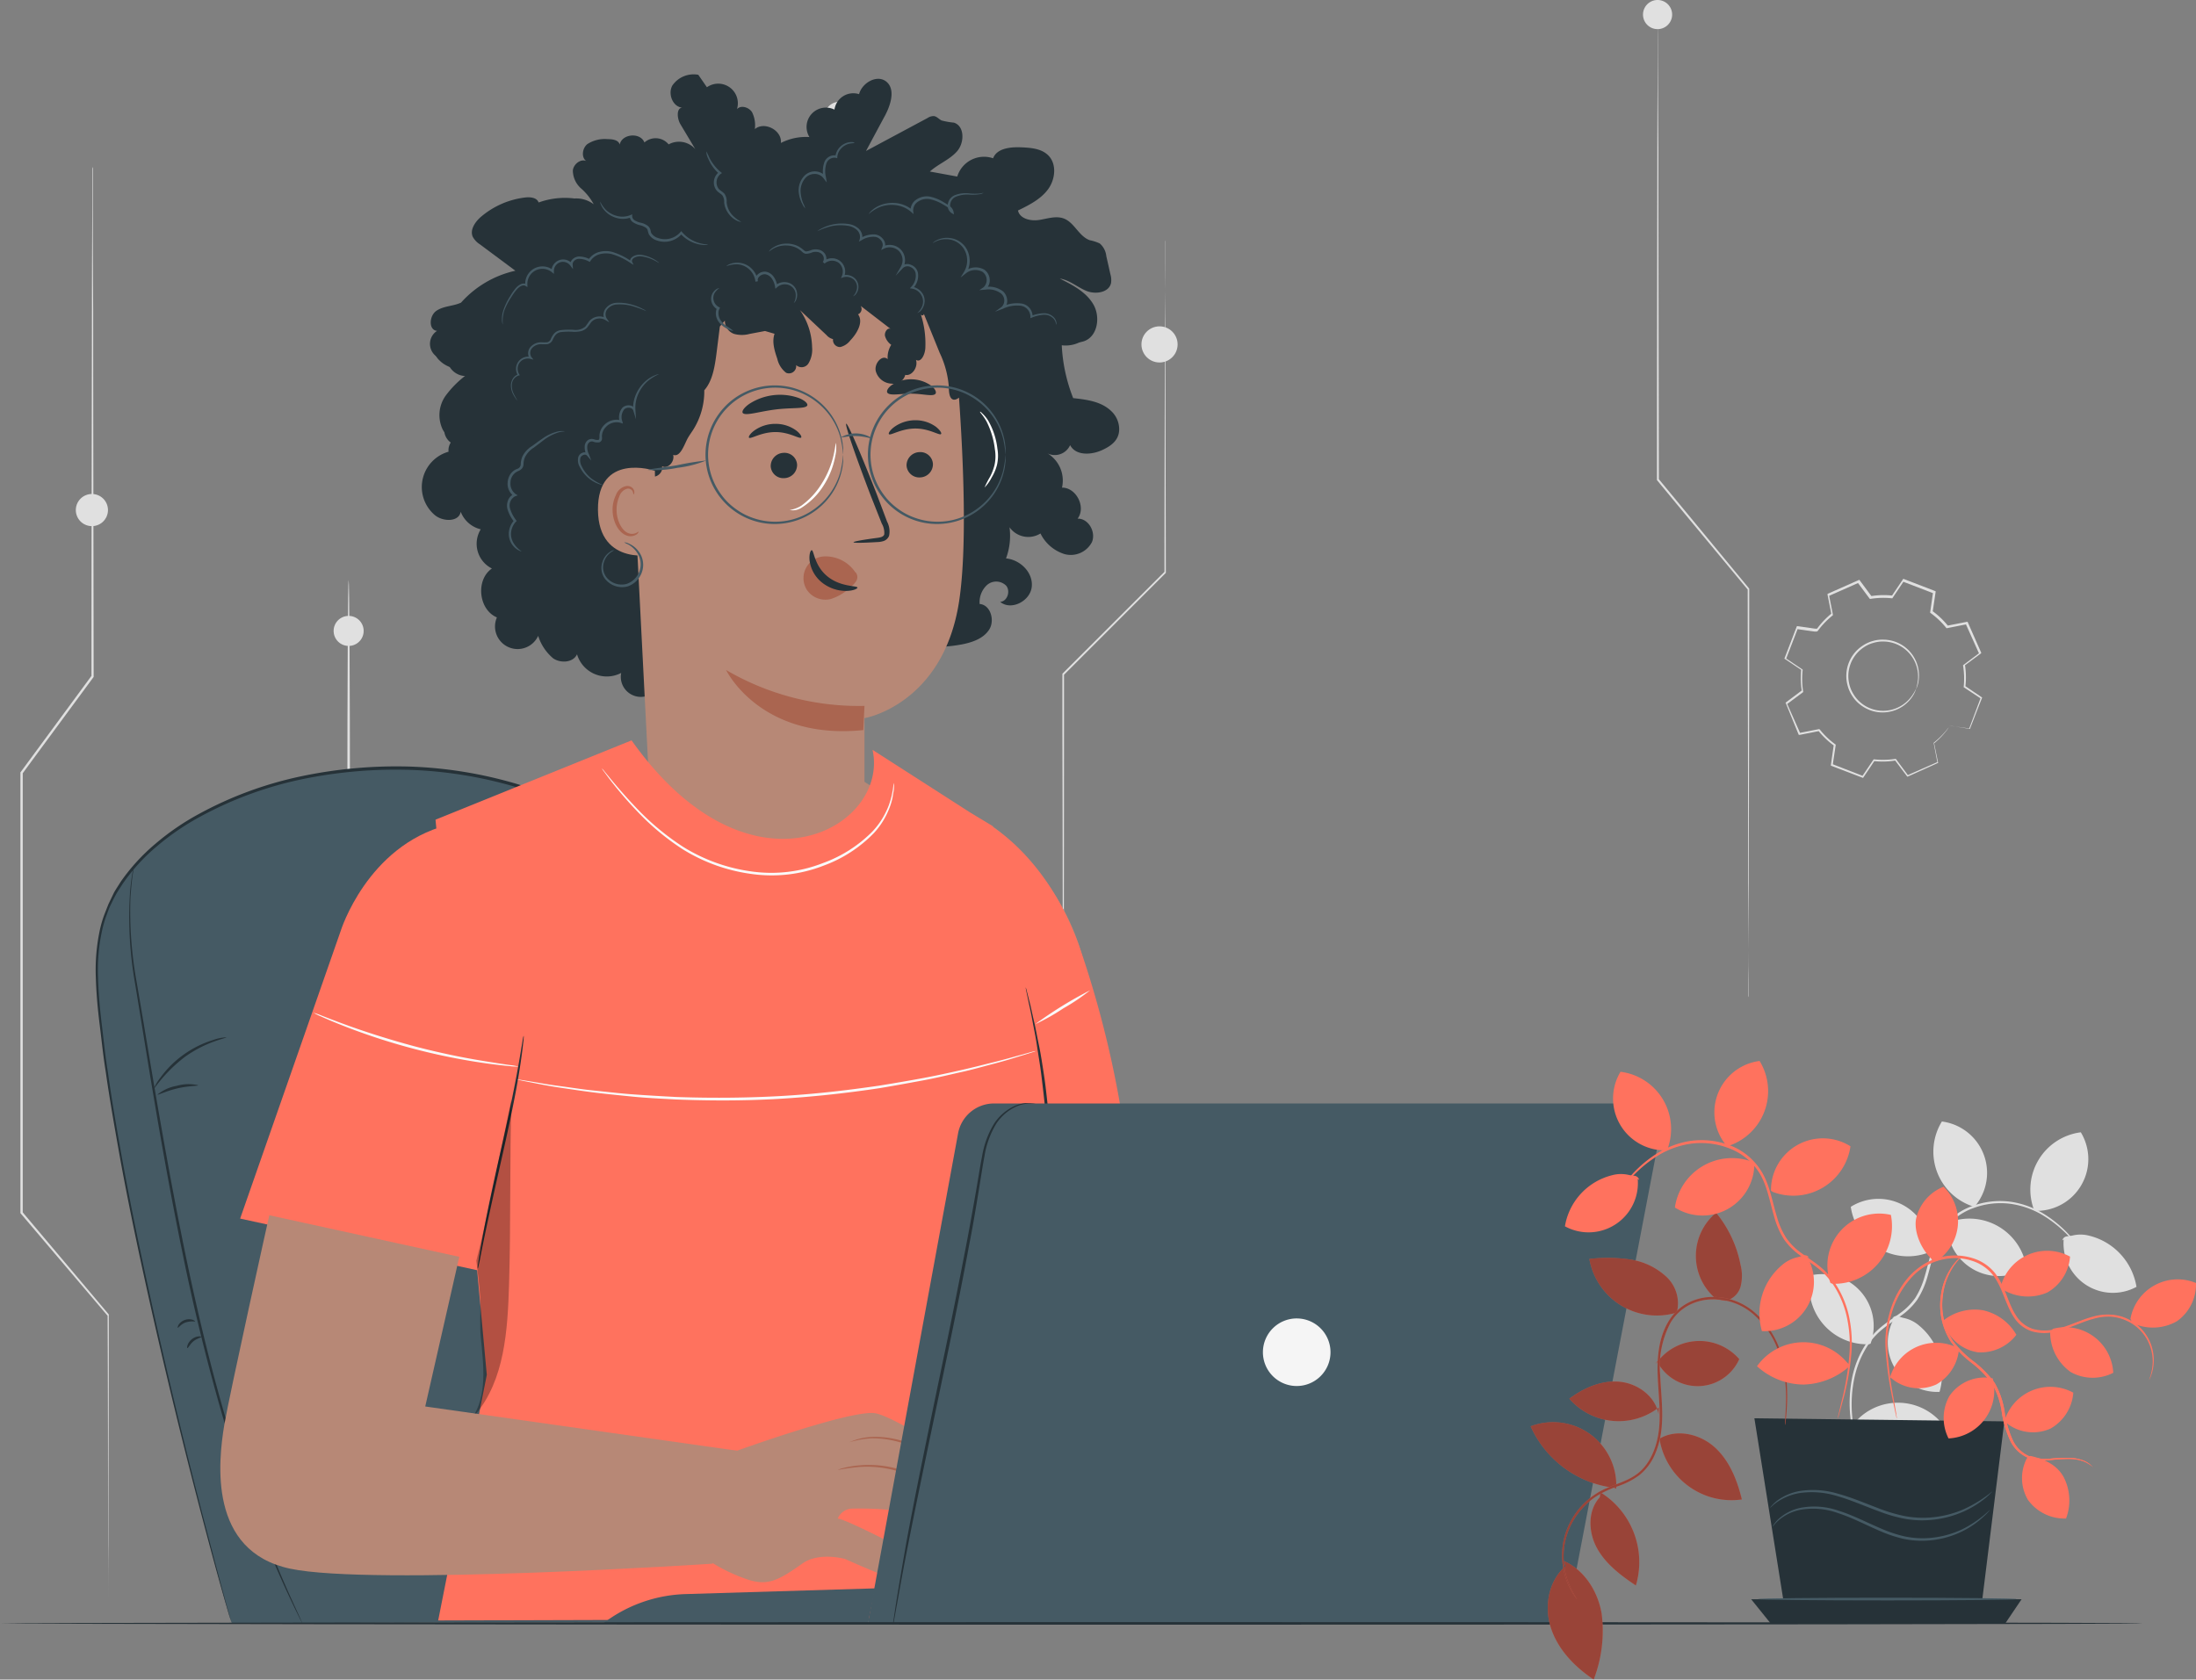 <svg id="create_an_account-pana" data-name="create an account-pana" xmlns="http://www.w3.org/2000/svg" width="394.615" height="301.882" viewBox="0 0 394.615 301.882">
  <rect x="0" y="0" width="394.615" height="301.882" fill="#808080" stroke="none"/>
  <g id="freepik--background-complete--inject-142" transform="translate(3.671)">
    <path id="Path_575" data-name="Path 575" d="M382.8,39.288a2.618,2.618,0,1,1-2.618-2.618A2.618,2.618,0,0,1,382.8,39.288Z" transform="translate(-85.992 -36.67)" fill="#e0e0e0"/>
    <path id="Path_576" data-name="Path 576" d="M396.843,216.247v-1.44c0-.963,0-2.357-.045-4.139,0-3.6,0-8.872-.063-15.413,0-13.128-.054-31.492-.081-52.358l.054.153-11.274-13.578-5.03-6.091-.054-.063v-.081c0-23.3.054-44.089.072-59.016,0-7.45.054-13.5.072-17.627,0-2.051,0-3.653.045-4.769v4.769c0,4.166,0,10.176.072,17.627,0,14.954.045,35.712.081,59.016l-.054-.153,5.03,6.091,11.211,13.578.054.063v.081c0,20.9-.063,39.23-.081,52.358,0,6.541-.054,11.778-.072,15.413v5.21A.794.794,0,0,0,396.843,216.247Z" transform="translate(-86.271 -37.021)" fill="#e0e0e0"/>
    <path id="Path_577" data-name="Path 577" d="M435.5,222.615a14.72,14.72,0,0,1-2.7,2.816l.693,3.527-5.444,2.42-2.15-2.888a14.7,14.7,0,0,1-3.878.1l-2.006,2.987-5.552-2.141.513-3.6a14.667,14.667,0,0,1-2.807-2.7l-3.464.8-2.42-5.4,2.888-2.15a14.324,14.324,0,0,1-.1-3.878l-3.023-2.069,2.141-5.552,3.6.522a14.451,14.451,0,0,1,2.7-2.816l-.693-3.527,5.444-2.42,2.15,2.888a15.089,15.089,0,0,1,3.878-.1l2.006-2.987,5.552,2.141-.522,3.6a14.72,14.72,0,0,1,2.816,2.7l3.527-.693,2.411,5.4-2.879,2.15a15.088,15.088,0,0,1,.1,3.878l2.987,2.007-2.141,5.552-3.6-.522Zm-6.01-6.064a6.388,6.388,0,1,0-8.26,3.662A6.388,6.388,0,0,0,429.489,216.551Z" transform="translate(-88.847 -92.13)" fill="none"/>
    <path id="Path_578" data-name="Path 578" d="M430.7,217.8a4.9,4.9,0,0,1-.693,1.422,6.3,6.3,0,0,1-3.455,2.528,6.469,6.469,0,0,1-3,.18,6.569,6.569,0,0,1-3.113-1.485,5.92,5.92,0,0,1-1.233-1.431,6.19,6.19,0,0,1-.8-1.8,6.505,6.505,0,0,1,2.789-7.243,6.164,6.164,0,0,1,1.8-.8,6.091,6.091,0,0,1,1.871-.225,6.442,6.442,0,0,1,6.3,7.324,4.742,4.742,0,0,1-.441,1.521c-.045,0,.189-.54.306-1.539a6.3,6.3,0,0,0-6.145-6.973,5.758,5.758,0,0,0-1.8.234,5.677,5.677,0,0,0-1.692.756,6.2,6.2,0,0,0-2.645,6.847,5.858,5.858,0,0,0,.756,1.71,6.02,6.02,0,0,0,1.152,1.359,6.253,6.253,0,0,0,5.822,1.314,6.38,6.38,0,0,0,3.41-2.366C430.488,218.325,430.659,217.785,430.7,217.8Z" transform="translate(-90.062 -93.977)" fill="#e0e0e0"/>
    <path id="Path_579" data-name="Path 579" d="M435.475,222.582h.225l.675.081,2.7.36h-.063l2.06-5.507v.108l-3-1.988h-.054v-.063a14.693,14.693,0,0,0-.108-3.851v-.072l.063-.045,2.879-2.159-.045.162-2.429-5.4.162.09-3.527.7h-.09l-.054-.072a14.538,14.538,0,0,0-2.789-2.645l-.081-.054v-.1c.162-1.1.333-2.321.513-3.554l.108.171-5.561-2.132.2-.063-2,2.987-.063.09h-.1a14.531,14.531,0,0,0-3.833.108h-.108l-.063-.081-2.15-2.888.216.063-5.444,2.411.108-.2c.216,1.116.459,2.312.693,3.527v.108l-.09.072a14.659,14.659,0,0,0-2.645,2.771h0c-.072,0,.18-.072-.171.081h-.45l-.441-.063-.9-.126-1.8-.261.2-.117c-.72,1.881-1.44,3.734-2.141,5.561l-.072-.216,2.987,2,.09.063v.108a14.4,14.4,0,0,0,.09,3.833v.108l-.081.063L406.2,218.7l.054-.216c.819,1.863,1.629,3.68,2.411,5.444l-.189-.09,3.527-.693h.1l.063.072a14.343,14.343,0,0,0,2.78,2.654l.072.054v.1c-.18,1.215-.36,2.4-.531,3.554l-.09-.162,5.552,2.15-.171.054,2.016-2.978.045-.072h.072a14.748,14.748,0,0,0,3.851-.081h.072l.045.063c.774,1.053,1.476,2,2.141,2.888h-.135l5.453-2.393-.045.09c-.27-1.413-.486-2.573-.675-3.536h0a15.549,15.549,0,0,0,2.106-2.024l.459-.558a1.8,1.8,0,0,1,.153-.189l-.126.207c-.1.126-.234.324-.441.576A14.054,14.054,0,0,1,432.7,225.7v-.054l.72,3.518v.072h-.054l-5.4,2.438h-.081l-.054-.063c-.666-.9-1.368-1.8-2.16-2.879l.117.045a14.4,14.4,0,0,1-3.914.108l.126-.054-2,2.987-.063.1-.1-.045-5.561-2.123-.117-.045v-.126c.162-1.152.333-2.339.513-3.6l.063.144a14.64,14.64,0,0,1-2.843-2.7l.162.063-3.536.693H408.4l-.063-.117-2.267-5.552-.063-.126.117-.081L409,216.14l-.063.171a14.65,14.65,0,0,1-.108-3.923l.081.162-2.987-2-.126-.081.054-.135c.7-1.8,1.422-3.68,2.142-5.561l.054-.135h.144l1.8.252.9.135.45.063h.45l-.18.081h0a15.117,15.117,0,0,1,2.7-2.843l-.063.18c-.234-1.215-.477-2.411-.693-3.527v-.144l.135-.063,5.444-2.411.126-.054.09.108,2.141,2.888-.162-.063a14.81,14.81,0,0,1,3.923-.1l-.162.072,2.007-2.978.072-.117.126.054,5.561,2.141.117.045v.135c-.18,1.242-.36,2.456-.522,3.554l-.063-.144a14.83,14.83,0,0,1,2.834,2.7l-.153-.054,3.536-.693h.117l.045.1c.837,1.917,1.647,3.734,2.4,5.453v.09l-.081.063L438.2,211.7l.045-.108a14.313,14.313,0,0,1,.081,3.9l-.045-.1,2.978,2.016.063.045v.063c-.9,2.258-1.611,4.13-2.168,5.543v.045h0l-2.636-.423-.684-.108Z" transform="translate(-88.822 -92.09)" fill="#e0e0e0"/>
    <circle id="Ellipse_36" data-name="Ellipse 36" cx="2.699" cy="2.699" r="2.699" transform="translate(56.281 110.7)" fill="#e0e0e0"/>
    <path id="Path_581" data-name="Path 581" d="M92.284,290.268c-.126,0-.234-18.733-.234-41.839s.108-41.848.234-41.848.234,18.724.234,41.848S92.419,290.268,92.284,290.268Z" transform="translate(-33.304 -102.309)" fill="#e0e0e0"/>
    <path id="Path_582" data-name="Path 582" d="M203.869,59.7a2.7,2.7,0,1,1-2.7-2.7A2.7,2.7,0,0,1,203.869,59.7Z" transform="translate(-53.99 -38.708)" fill="#e0e0e0"/>
    <path id="Path_583" data-name="Path 583" d="M201.444,232.2c-.135,0-.234-38.06-.234-84.993s.1-85.011.234-85.011.234,38.051.234,85.011S201.57,232.2,201.444,232.2Z" transform="translate(-54.291 -39.229)" fill="#e0e0e0"/>
    <path id="Path_584" data-name="Path 584" d="M43.6,171.728a2.888,2.888,0,1,1-.855-2.052,2.888,2.888,0,0,1,.855,2.052Z" transform="translate(-27.869 -80.05)" fill="#e0e0e0"/>
    <path id="Path_585" data-name="Path 585" d="M39.771,172.05v6.8c0,4.408,0,10.869.063,18.962,0,16.229.045,39.1.081,65.753v.132c-4.094,5.562-8.386,11.38-12.786,17.366l.045-.132V360l-.054-.132,15.521,18.415v.115c0,16.978-.063,30.933-.081,40.656v11.239c0-2.592,0-6.382-.054-11.239,0-9.7,0-23.678-.081-40.656v.115l-15.611-18.38-.054-.062V280.847l.045-.053,12.768-17.357-.045.123c0-26.648.063-49.524.081-65.753,0-8.092.054-14.527.063-18.962v-6.356A.776.776,0,0,1,39.771,172.05Z" transform="translate(-26.76 -142.023)" fill="#e0e0e0"/>
    <circle id="Ellipse_37" data-name="Ellipse 37" cx="3.248" cy="3.248" r="3.248" transform="translate(201.445 58.656)" fill="#e0e0e0"/>
    <circle id="Ellipse_38" data-name="Ellipse 38" cx="3.248" cy="3.248" r="3.248" transform="translate(184.763 197.438)" fill="#e0e0e0"/>
    <path id="Path_586" data-name="Path 586" d="M268.305,127.65a1.792,1.792,0,0,1,0,.288v4.112c0,2.87,0,7.036.063,12.3,0,10.563.045,25.5.081,43.081v.09l-.063.063-18.31,18.328.072-.162v10.185c0,26.471-.054,50.441-.072,67.807,0,8.656-.054,15.674-.072,20.542v0c0-4.868-.045-11.886-.072-20.542,0-17.366,0-41.336-.072-67.807V205.651l.072-.072c6.469-6.46,12.66-12.651,18.328-18.3l-.063.153c0-17.582.063-32.518.081-43.081,0-5.264.054-9.43.063-12.3v-4.112A1.806,1.806,0,0,1,268.305,127.65Z" transform="translate(-62.619 -84.558)" fill="#e0e0e0"/>
  </g>
  <g id="freepik--Chair--inject-142" transform="translate(17.195 137.754)">
    <path id="Path_587" data-name="Path 587" d="M149.82,328.965c-3.518-6.037-7.288-12.1-12.831-17.1C122.935,299.2,98.8,295.44,78.3,299.984c-15.827,3.509-30.772,12.426-34.92,25.023-1.881,5.678-1.458,11.7-.9,17.51,3.887,38.276,23.043,107.7,23.817,109.359l129.154-.522A375.3,375.3,0,0,0,149.82,328.965Z" transform="translate(-41.812 -297.842)" fill="#455a64"/>
    <path id="Path_588" data-name="Path 588" d="M195.4,451.275s-.081-.333-.207-.99-.333-1.62-.585-2.888-.54-2.843-.9-4.7-.9-3.986-1.395-6.388a373.162,373.162,0,0,0-11.535-40.031,388.115,388.115,0,0,0-25.068-56.416l-2.159-3.86-2.177-3.833c-1.467-2.591-2.96-5.2-4.58-7.774-3.221-5.138-7-10.167-12-14.036a20.762,20.762,0,0,0-1.9-1.413c-.657-.441-1.287-.9-1.961-1.341-1.386-.783-2.7-1.674-4.175-2.339l-2.159-1.062-2.24-.9-1.125-.459-1.143-.4-2.312-.792a76.525,76.525,0,0,0-19.5-3.221,83.012,83.012,0,0,0-19.714,1.746,66.772,66.772,0,0,0-18,6.667,44.987,44.987,0,0,0-7.72,5.273,34.192,34.192,0,0,0-6.172,6.739c-.4.648-.837,1.26-1.206,1.916s-.684,1.332-1.017,2-.549,1.395-.819,2.087a22.022,22.022,0,0,0-.621,2.123,33.237,33.237,0,0,0-.8,8.719c.081,2.9.342,5.759.684,8.566s.621,5.6,1.062,8.314c.765,5.462,1.683,10.734,2.6,15.818,1.854,10.185,3.9,19.606,5.8,28.2,3.86,17.168,7.378,30.979,9.9,40.49,1.242,4.76,2.24,8.449,2.924,10.95.351,1.242.621,2.186.8,2.834s.288.963.288.963-.117-.315-.333-.945-.477-1.593-.846-2.825c-.711-2.492-1.746-6.172-3.014-10.932-2.537-9.511-6.109-23.3-10.005-40.49-1.926-8.593-3.986-18-5.858-28.2-.9-5.093-1.854-10.365-2.627-15.827-.441-2.7-.72-5.516-1.071-8.332s-.621-5.678-.7-8.6a34.191,34.191,0,0,1,.8-8.827,20.6,20.6,0,0,1,.639-2.168c.27-.711.549-1.413.828-2.123l1.008-2.1c.378-.666.81-1.3,1.215-1.952a35.089,35.089,0,0,1,6.253-6.829,45.367,45.367,0,0,1,7.792-5.336,67.216,67.216,0,0,1,18.112-6.712,83,83,0,0,1,19.8-1.8,76.8,76.8,0,0,1,19.633,3.248l2.321.792,1.161.4,1.125.468,2.258.9,2.177,1.071c1.476.675,2.816,1.575,4.211,2.366.684.423,1.323.9,1.989,1.35a21.2,21.2,0,0,1,1.917,1.431c5.048,3.914,8.863,9,12.093,14.153,1.62,2.591,3.122,5.21,4.589,7.8l2.2,3.869,2.1,3.86a384.979,384.979,0,0,1,25,56.515,361.656,361.656,0,0,1,11.391,40.094l1.359,6.406c.378,1.854.657,3.437.9,4.706s.4,2.24.531,2.9S195.4,451.275,195.4,451.275Z" transform="translate(-41.79 -297.81)" fill="#263238"/>
    <path id="Path_589" data-name="Path 589" d="M49.245,318v.369c0,.243-.09.6-.153,1.053-.126.9-.27,2.294-.387,4.058a70.695,70.695,0,0,0,1.089,14.945c2.177,12.507,4.841,29.854,8.737,48.822,1.962,9.493,4.1,18.472,6.37,26.543s4.643,15.3,6.811,21.217,4.22,10.68,5.669,13.919l1.692,3.716.432.981a1.971,1.971,0,0,1,.126.333,181.581,181.581,0,0,1-8.224-18.832c-2.213-5.956-4.643-13.128-6.919-21.217s-4.5-17.1-6.415-26.561c-3.9-18.994-6.514-36.342-8.6-48.867a68.3,68.3,0,0,1-.9-15.008A35.649,35.649,0,0,1,49.245,318Z" transform="translate(-42.461 -299.834)" fill="#263238"/>
    <path id="Path_590" data-name="Path 590" d="M66.45,351.92c0,.081-.9.279-2.294.783a21.882,21.882,0,0,0-5.129,2.7,26.751,26.751,0,0,0-5.687,5.9,8.1,8.1,0,0,1,1.224-2.114,18.293,18.293,0,0,1,4.193-4.157,18.507,18.507,0,0,1,5.291-2.627,8.259,8.259,0,0,1,2.4-.486Z" transform="translate(-42.948 -303.233)" fill="#263238"/>
    <path id="Path_591" data-name="Path 591" d="M61.445,361.478c0,.144-1.71.09-3.716.558s-3.527,1.242-3.6,1.116a7.567,7.567,0,0,1,3.482-1.575,7.6,7.6,0,0,1,3.833-.1Z" transform="translate(-43.027 -304.171)" fill="#263238"/>
    <path id="Path_592" data-name="Path 592" d="M58.178,409.77c-.054,0,0-.252.162-.558a2.24,2.24,0,0,1,1.1-.837,2.2,2.2,0,0,1,1.377-.045c.342.108.5.27.477.324a4.262,4.262,0,0,0-1.7.162C58.709,409.149,58.295,409.824,58.178,409.77Z" transform="translate(-43.431 -308.878)" fill="#263238"/>
    <path id="Path_593" data-name="Path 593" d="M60.1,413.766c-.126,0-.054-.9.783-1.584s1.746-.54,1.719-.414-.747.225-1.422.783S60.24,413.82,60.1,413.766Z" transform="translate(-43.621 -309.221)" fill="#263238"/>
  </g>
  <g id="freepik--Character--inject-142" transform="translate(39.594 13.398)">
    <path id="Path_594" data-name="Path 594" d="M242.4,417.58s-2.879-70.614-5.543-82.851c-3.374-15.566-16.484-24.969-16.484-24.969L215.35,431.229l5.219,3.122,3.077,1.62c1.377,5.165-1.476,6.424,12.651,10.059,1.134.288,23.691,3.851,23.691,3.851l2.213-22.935Z" transform="translate(-81.585 -174.652)" fill="#b78876"/>
    <path id="Path_595" data-name="Path 595" d="M283.535,461.871s-8.152.558-11.481,1.908a12.71,12.71,0,0,1-11.1-1.35,31.767,31.767,0,0,1-4.8-3.752l-11.121.054a13.353,13.353,0,0,1-2.456-13.721,14.919,14.919,0,0,1,2.456-4.346c1.3-1.458,1.881-2.321,5.471-3.023l14.738,2.24s20.425-1.89,24.1-.252c0,0,4.625,2.618,6.064,3.725.54.414,2.267,5.588-1,8.368,0,0,2.942,2.24,1.422,4.337l-.738.9s2.007,2.474,1.026,3.6-9.619,6.424-12.75,5.3-.954-3.761.4-4.319" transform="translate(-84.221 -187.469)" fill="#b78876"/>
    <path id="Path_596" data-name="Path 596" d="M296.442,448.29a8.587,8.587,0,0,0-1.071.4c-.684.279-1.683.675-2.933,1.1q-.9.324-2.052.648c-.738.216-1.557.4-2.393.684a5.138,5.138,0,0,0-2.366,1.5,2.96,2.96,0,0,0-.585,2.933,2.357,2.357,0,0,0,1.107,1.143,4.149,4.149,0,0,0,1.467.369,12.039,12.039,0,0,0,2.771-.207,24.2,24.2,0,0,0,4.5-1.269c1.242-.468,2.213-.9,2.888-1.206a6.8,6.8,0,0,0,1.035-.522,8.086,8.086,0,0,0-1.089.387c-.684.261-1.683.666-2.924,1.1a25.5,25.5,0,0,1-4.454,1.188,12.6,12.6,0,0,1-2.7.18,3.986,3.986,0,0,1-1.332-.342,1.989,1.989,0,0,1-.9-.963,2.618,2.618,0,0,1,.531-2.564,4.786,4.786,0,0,1,2.2-1.4c.81-.3,1.629-.486,2.366-.72s1.44-.459,2.061-.693c1.242-.459,2.231-.9,2.9-1.206A7.341,7.341,0,0,0,296.442,448.29Z" transform="translate(-88.554 -188.536)" fill="#aa6550"/>
    <path id="Path_597" data-name="Path 597" d="M295.408,441.31a6.444,6.444,0,0,0-1.062.414c-.684.279-1.674.675-2.906,1.116s-2.7.9-4.409,1.368a6.118,6.118,0,0,0-2.555,1.1,2.141,2.141,0,0,0-.729,1.35,2.816,2.816,0,0,0,.225,1.575,3.743,3.743,0,0,0,2.321,1.89,6.127,6.127,0,0,0,2.78.162,27.256,27.256,0,0,0,4.445-1.386l2.915-1.1a8.235,8.235,0,0,0,1.062-.441,6.467,6.467,0,0,0-1.107.315l-2.96.981a28.521,28.521,0,0,1-4.4,1.3,5.7,5.7,0,0,1-2.627-.171,3.392,3.392,0,0,1-2.1-1.71,2.052,2.052,0,0,1,.378-2.483,5.9,5.9,0,0,1,2.411-1.035A45.413,45.413,0,0,0,291.5,443.1c1.233-.477,2.2-.9,2.87-1.233a6.817,6.817,0,0,0,1.035-.558Z" transform="translate(-88.437 -187.837)" fill="#aa6550"/>
    <path id="Path_598" data-name="Path 598" d="M292.079,443.01a10.478,10.478,0,0,0,.36-1.755,12.013,12.013,0,0,0,.4-1.746,4.292,4.292,0,0,0-.765,3.5Z" transform="translate(-89.265 -187.656)" fill="#aa6550"/>
    <path id="Path_599" data-name="Path 599" d="M257.93,442.945l7.7-3.149s21.352-10.518,21.73-9.987,1.548.459,1.341,3.1-12.651,8.2-13.029,9.115.378,5.507-4.193,8.908-7.918,3.536-7.918,3.536" transform="translate(-85.853 -186.682)" fill="#b78876"/>
    <path id="Path_600" data-name="Path 600" d="M263.559,454.442h.18l.54-.063a11.637,11.637,0,0,0,2.007-.522,19.714,19.714,0,0,0,6.505-3.932,9.394,9.394,0,0,0,2.555-4.6,21.745,21.745,0,0,0,.4-2.906,1.683,1.683,0,0,1,.063-.333.648.648,0,0,1,.207-.216c.189-.144.4-.288.621-.423.432-.261.9-.522,1.35-.783,1.8-1.035,3.815-2.088,5.8-3.284a34.826,34.826,0,0,0,2.951-1.953,11.474,11.474,0,0,0,1.386-1.2,4.148,4.148,0,0,0,.576-.765,1.474,1.474,0,0,0,.162-.486,2.987,2.987,0,0,0,0-.477,3.356,3.356,0,0,0-.369-1.872,2.277,2.277,0,0,0-.7-.675,1.215,1.215,0,0,1-.3-.252l-.081-.072a.3.3,0,0,0-.153-.045h-.153l-.234.063c-1.161.378-2.213.9-3.284,1.341-2.105.9-4.13,1.89-6.046,2.8-3.833,1.8-7.27,3.509-10.149,4.931-.72.351-1.395.72-2.052,1.008l-1.88.792-3.014,1.26-1.9.819-.495.225-.162.081a.487.487,0,0,0,.18-.054l.5-.18,1.926-.756,3.041-1.215,1.9-.756c.666-.3,1.341-.648,2.069-.99l10.176-4.859c1.926-.9,3.941-1.845,6.046-2.78,1.062-.459,2.142-.954,3.248-1.323l.2-.045h.072v-.09h0c-.243.162-.063.054-.108.09h0a1.394,1.394,0,0,0,.387.324,1.988,1.988,0,0,1,.594.567,3.122,3.122,0,0,1,.315,1.674,1.548,1.548,0,0,1-.162.8,3.443,3.443,0,0,1-.522.684,10.171,10.171,0,0,1-1.332,1.161,33.522,33.522,0,0,1-2.924,1.934c-1.97,1.2-3.932,2.249-5.777,3.293-.468.27-.9.531-1.368.81-.216.135-.432.279-.648.441a.837.837,0,0,0-.3.351,1.8,1.8,0,0,0-.081.4,21.591,21.591,0,0,1-.243,2.861,9.159,9.159,0,0,1-2.438,4.5,18,18,0,0,1-3.446,2.555,18.568,18.568,0,0,1-2.933,1.421,13.834,13.834,0,0,1-1.971.585c-.225.054-.4.081-.522.1Z" transform="translate(-85.849 -186.662)" fill="#aa6550"/>
    <path id="Path_601" data-name="Path 601" d="M290.13,457.78a2.7,2.7,0,0,0-.819.261,7.973,7.973,0,0,0-2.006,1.215,7.109,7.109,0,0,0-1.152,1.17,2.456,2.456,0,0,0-.594,1.8,2.024,2.024,0,0,0,1.476,1.521,3.878,3.878,0,0,0,2.258-.117,41.527,41.527,0,0,0,7.09-3.023,21.132,21.132,0,0,0,1.98-1.233,3.256,3.256,0,0,0,.675-.522,3.682,3.682,0,0,0-.747.4c-.477.279-1.161.675-2.034,1.125a49.337,49.337,0,0,1-7.072,2.9,3.518,3.518,0,0,1-2.052.126,1.683,1.683,0,0,1-1.242-1.233,2.169,2.169,0,0,1,.5-1.593,6.986,6.986,0,0,1,1.071-1.152,12.814,12.814,0,0,1,2.663-1.647Z" transform="translate(-88.621 -189.487)" fill="#aa6550"/>
    <path id="Path_602" data-name="Path 602" d="M113.1,220.126a2.87,2.87,0,0,1-1.161-4.76c-1.458-.8-1.044-3.1.1-4.319s2.771-1.952,3.662-3.356a3.41,3.41,0,0,1-4.076-2.951,2.78,2.78,0,0,1-1.8-5.1c-1.557-.135-1.431-2.7-.126-3.6s3.014-.81,4.436-1.476a18.436,18.436,0,0,1,9.763-5.732l-6.37-4.742a3.716,3.716,0,0,1-1.287-1.359c-.558-1.269.441-2.7,1.485-3.6a14.991,14.991,0,0,1,7.927-3.464c.9-.108,2.123,0,2.42.9a13.822,13.822,0,0,1,6.46-.72,5.139,5.139,0,0,1,3.446,1.044,10.177,10.177,0,0,0-2.276-2.852,4.346,4.346,0,0,1-1.476-3.23c.126-1.215,1.593-2.276,2.6-1.584-1.134-.531-.981-2.357,0-3.149a5.723,5.723,0,0,1,3.6-.9c.9,0,1.98.126,2.222.972.4-1.952,3.734-2.231,4.436-.369a3.032,3.032,0,0,1,4.355.342,3.887,3.887,0,0,1,5.5,2.042l-3.392-5.678c-.639-1.08-.747-3.086.495-2.96-1.8,0-2.807-2.429-1.934-3.986a4.631,4.631,0,0,1,4.661-1.926l1.548,2.24a3.527,3.527,0,0,1,5.4,3.932c.72-.774,2.114-.351,2.7.531a5.264,5.264,0,0,1,.513,3.059c1.737-1.458,4.922.234,4.679,2.492a9.843,9.843,0,0,1,5.129-1.062,3.473,3.473,0,0,1,4.5-4.931,3.419,3.419,0,0,1,4.418-2.78c.549-2.069,3.266-3.6,4.913-2.24s.792,4.148-.252,6.1c-1.143,2.114-2.276,4.238-3.41,6.352l11.085-5.939a1.926,1.926,0,0,1,1.107-.333c.54.063.9.558,1.395.792a13.5,13.5,0,0,0,2.2.387c1.952.6,1.925,3.6.585,5.138s-3.392,2.285-4.9,3.653l4.922.9a5.03,5.03,0,0,1,6.442-3.284c.675-1.8,3.1-2.051,5.039-1.97,1.737.072,3.644.216,4.877,1.449,1.566,1.566,1.269,4.319-.045,6.1s-3.392,2.825-5.4,3.806c.324,1.476,2.24,1.926,3.734,1.71s3.05-.81,4.5-.27c1.917.72,2.7,3.2,4.661,3.9a7.81,7.81,0,0,1,1.8.585,3.455,3.455,0,0,1,1.179,2.285c.243,1.071.486,2.132.72,3.2a3.734,3.734,0,0,1,.135,1.6c-.351,1.746-2.78,2.114-4.418,1.449s-3.05-1.97-4.8-2.222c2.312,1.152,4.76,2.42,6.046,4.661s.765,5.714-1.665,6.586-4.895-1.251-6.685-3.149-4.364-3.941-6.748-2.852" transform="translate(-70.881 -153.569)" fill="#263238"/>
    <path id="Path_603" data-name="Path 603" d="M116.5,222.091c-1.872-1.386-5.048.45-4.769,2.762a6.6,6.6,0,0,0-2.474,11.391c1.458,1.224,4.346,1.269,4.652-.6a5.147,5.147,0,0,0,3.6,3.158,4.976,4.976,0,0,0,2.007,7.045c-2.96,2.042-2.4,7.405.9,8.791a4.06,4.06,0,0,0,7.414,3.311,8.675,8.675,0,0,0,2.7,4.049c1.359.927,3.6.765,4.283-.729a5.579,5.579,0,0,0,7.936,3.347,3.6,3.6,0,1,0,7.09,1.242l9.286.711a33.716,33.716,0,0,0,6.172.09,16.691,16.691,0,0,0,7.351-2.7,3.932,3.932,0,0,1,5.057-.441,15.062,15.062,0,0,0,14.549-2.141,7.431,7.431,0,0,1,2.016-1.341,6.811,6.811,0,0,1,2.771-.144,27.164,27.164,0,0,0,6.829-.387c1.926-.36,3.986-1.053,5.021-2.7s.225-4.436-1.728-4.58A4.193,4.193,0,0,1,208.5,248.8a2.528,2.528,0,0,1,3.437.144c.81.99.18,2.834-1.089,2.9,1.97,1.629,5.4-.126,5.678-2.7s-2.078-4.877-4.625-5.111a11.643,11.643,0,0,0,.63-5.6,4.139,4.139,0,0,0,5.561,1.116,7.2,7.2,0,0,0,4.319,3.707,4.283,4.283,0,0,0,4.931-2.159c.756-1.8-.621-4.265-2.573-4.211,1.548-2.06-.225-5.588-2.807-5.579a5.714,5.714,0,0,0-2.96-6.352,3.014,3.014,0,0,0,4.418-1.287c1.017,1.971,3.932,1.8,5.93.81,1.575-.747,3.113-1.881,2.861-4.148a4.5,4.5,0,0,0-1.413-2.789c-1.8-1.728-4.4-2.051-6.829-2.321a29.693,29.693,0,0,1-2.051-9.493,5.74,5.74,0,0,0,6.208-4.13l-13.452-8.359s-31.123-4.8-32.239-4.8-66.178,33.508-66.178,33.508c-1.512,1.575-4.445.9-5.552-1.017a6.005,6.005,0,0,1,.522-6.172,17.887,17.887,0,0,1,4.76-4.427c-2.087-.144-4.31-.333-5.849-1.845a3.311,3.311,0,0,1-.9-3.6c.747-1.8,2.825-1.674,4.157-2.7a7.567,7.567,0,0,0,1.71-2.375" transform="translate(-70.717 -157.063)" fill="#263238"/>
    <path id="Path_604" data-name="Path 604" d="M207.056,215.378c-.774-11.112-8.233-24.708-19.309-23.457l-34.533,9a6.514,6.514,0,0,0-5.786,6.649l3.815,74.627-8.323,3.977c-.081,0,8.62,4.841,8.539,4.859s7.99,23.493,30.817,16.2c4.5-1.449,6.577-6.415,7.45-11.517h.234c0-.6,7.549-6.388,7.558-6.964,0,.576-7.441-4.22-7.441-4.22V273.072c0,.063,14.189-2.456,17.006-21.01C208.486,242.812,207.92,227.705,207.056,215.378Z" transform="translate(-74.325 -157.405)" fill="#b78876"/>
    <path id="Path_605" data-name="Path 605" d="M208.472,232.612a2.375,2.375,0,0,1-2.276,2.42,2.285,2.285,0,0,1-2.465-2.132,2.384,2.384,0,0,1,2.276-2.411,2.267,2.267,0,0,1,2.465,2.123Z" transform="translate(-80.42 -162.622)" fill="#263238"/>
    <path id="Path_606" data-name="Path 606" d="M209.573,226.464c-.3.306-2.105-1.008-4.661-.99s-4.427,1.323-4.706,1.008c-.135-.135.162-.7.972-1.3a6.524,6.524,0,0,1,3.761-1.2,6.236,6.236,0,0,1,3.716,1.179C209.447,225.8,209.717,226.32,209.573,226.464Z" transform="translate(-80.064 -161.849)" fill="#263238"/>
    <path id="Path_607" data-name="Path 607" d="M181.342,232.762a2.375,2.375,0,0,1-2.276,2.42,2.276,2.276,0,0,1-2.465-2.132,2.384,2.384,0,0,1,2.276-2.411,2.267,2.267,0,0,1,2.465,2.123Z" transform="translate(-77.701 -162.64)" fill="#263238"/>
    <path id="Path_608" data-name="Path 608" d="M181.633,227.185c-.3.306-2.105-1.008-4.661-.99s-4.427,1.323-4.706,1.008c-.135-.135.153-.7.972-1.3A6.46,6.46,0,0,1,177,224.72a6.235,6.235,0,0,1,3.716,1.17C181.5,226.483,181.777,227.041,181.633,227.185Z" transform="translate(-77.264 -161.935)" fill="#263238"/>
    <path id="Path_609" data-name="Path 609" d="M192.991,246.1c0-.144,1.575-.432,4.148-.774.657-.072,1.269-.207,1.377-.657a3.311,3.311,0,0,0-.45-1.935l-1.962-4.958c-2.7-7.063-4.715-12.876-4.427-12.984s2.7,5.534,5.462,12.6c.657,1.746,1.287,3.4,1.881,4.994a3.779,3.779,0,0,1,.36,2.555,1.62,1.62,0,0,1-1.071.963,4.059,4.059,0,0,1-1.107.162C194.61,246.222,193,246.24,192.991,246.1Z" transform="translate(-79.21 -162.032)" fill="#263238"/>
    <path id="Path_610" data-name="Path 610" d="M192.56,281.381a47.148,47.148,0,0,1-24.87-6.451s6.109,12.687,24.654,10.8Z" transform="translate(-76.808 -167.904)" fill="#aa6550"/>
    <path id="Path_611" data-name="Path 611" d="M192.435,254.566a6.451,6.451,0,0,0-5.309-2.816,3.914,3.914,0,0,0-3.293,6.127,4.013,4.013,0,0,0,4.247,1.53,9.321,9.321,0,0,0,3.806-2.393,2.933,2.933,0,0,0,.819-.99,1.359,1.359,0,0,0-.126-1.332" transform="translate(-78.357 -165.146)" fill="#aa6550"/>
    <path id="Path_612" data-name="Path 612" d="M184.745,250.49c.414,0,.432,2.753,2.825,4.706s5.345,1.629,5.4,2.015c0,.18-.657.549-1.908.594a6.955,6.955,0,0,1-4.5-1.53,6.047,6.047,0,0,1-2.2-3.95C184.25,251.174,184.547,250.481,184.745,250.49Z" transform="translate(-78.477 -164.994)" fill="#263238"/>
    <path id="Path_613" data-name="Path 613" d="M182.621,220.69c-.243.693-2.8.378-5.8.765s-5.4,1.215-5.822.594c-.18-.3.243-.954,1.215-1.629a10.14,10.14,0,0,1,8.854-1.044C182.171,219.817,182.693,220.357,182.621,220.69Z" transform="translate(-77.135 -161.243)" fill="#263238"/>
    <path id="Path_614" data-name="Path 614" d="M208.549,218.232c-.45.585-2.213,0-4.337,0s-3.905.423-4.328-.189c-.18-.288.1-.9.9-1.431a6.3,6.3,0,0,1,6.973.171C208.495,217.35,208.747,217.944,208.549,218.232Z" transform="translate(-80.03 -160.869)" fill="#263238"/>
    <path id="Path_615" data-name="Path 615" d="M146.388,225.334a3.086,3.086,0,0,0,.9,3.545,2.132,2.132,0,0,0,3.032-.837c.81,1.089,2.7,0,2.42-1.44,1,.567,2.312-.783,2-2.042,1.161.45,1.854-1.431,2.465-2.7.342-.693.8-1.278,1.2-1.917a12.957,12.957,0,0,0,1.926-6.991c1.521-1.719,1.908-4.382,2.222-6.847.189-1.539.387-3.077.576-4.616l.9-1.062a2.5,2.5,0,0,0,1.656,2.393,5.282,5.282,0,0,0,2.8,0l2.762-.522,1.71.5c-.5,1.431,0,3.059.495,4.5a4.382,4.382,0,0,0,1.584,2.51,1.3,1.3,0,0,0,1.8-1.386,1.449,1.449,0,0,0,2.24-.342,4.8,4.8,0,0,0,.63-2.843,12.129,12.129,0,0,0-2.186-6.7l4.778,4.5a2.222,2.222,0,0,0,1.17.72,1.26,1.26,0,0,0,1.314,1.422,3.257,3.257,0,0,0,1.8-1.2c1.17-1.215,2.411-3.293,1.377-4.679a1.035,1.035,0,0,0,.468-1.521l5.4,4.157c-.54-.315-1.143.531-1.026,1.233a2.87,2.87,0,0,0,1.125,1.611,4.246,4.246,0,0,0-.639,2.582c-.972-.9-2.447.738-2.141,2.141a3.059,3.059,0,0,0,2.861,2.258,2.141,2.141,0,0,0,2.438-1.575c1.188.261,2.348-1.377,1.926-2.7.9.576,1.629-.972,1.683-2.141a17.1,17.1,0,0,0-.9-6.3c0,.306.306.558.522.4a.459.459,0,0,0-.09-.72c1.017,2.492,2.033,4.994,3.041,7.486a17.24,17.24,0,0,1,1.656,6.235c0,.9.108,2.114.9,2.2a1.08,1.08,0,0,0,.585-.153,11.139,11.139,0,0,0,4.931-5.678,8.486,8.486,0,0,0,.756-2.627c.18-1.917-.612-3.761-.738-5.687a19.562,19.562,0,0,0-.162-2.528,7.531,7.531,0,0,0-1.952-3.32c-2.915-3.4-6-6.919-9.9-8.3-2.393-.837-4.958-.828-7.36-1.647a42.333,42.333,0,0,1-4.31-2c-5.921-2.8-12.471-3.176-18.823-2.645a29.935,29.935,0,0,0-10.446,2.42,36.681,36.681,0,0,0-9.817,7.5,55.424,55.424,0,0,0-11.562,15.467c-2.2,4.643-3.6,10.059-2.789,15.3s4,10.167,8.395,11.265l1.728-1.979" transform="translate(-73.367 -156.203)" fill="#263238"/>
    <path id="Path_616" data-name="Path 616" d="M152.33,234.288c-.252-.117-10.32-3.32-10.23,7.027s10.464,8.1,10.473,7.828S152.33,234.288,152.33,234.288Z" transform="translate(-74.243 -163.063)" fill="#b78876"/>
    <path id="Path_617" data-name="Path 617" d="M149.672,245.616c-.045,0-.18.126-.477.27a1.8,1.8,0,0,1-1.35,0c-1.1-.4-2.033-2.123-2.1-3.986a5.939,5.939,0,0,1,.477-2.582,2.078,2.078,0,0,1,1.35-1.395.9.9,0,0,1,1.062.477c.144.288.081.495.135.513s.225-.171.135-.6a1.179,1.179,0,0,0-.414-.639,1.377,1.377,0,0,0-1-.252,2.51,2.51,0,0,0-1.872,1.62,6,6,0,0,0-.594,2.888c.081,2.078,1.17,4.022,2.7,4.445a1.953,1.953,0,0,0,1.647-.288C149.663,245.867,149.708,245.634,149.672,245.616Z" transform="translate(-74.536 -163.461)" fill="#aa6550"/>
    <path id="Path_618" data-name="Path 618" d="M188.322,229.443a23.161,23.161,0,0,0-.477-2.969,12.147,12.147,0,0,0-4.5-6.64,11.877,11.877,0,0,0-5.093-2.24,12.12,12.12,0,0,0-6.3.54,12.047,12.047,0,0,0-5.588,18.427,11.211,11.211,0,0,0,2.537,2.555,11.419,11.419,0,0,0,3.05,1.647,12.129,12.129,0,0,0,6.3.54,11.985,11.985,0,0,0,5.093-2.24,12.21,12.21,0,0,0,4.5-6.64,22.872,22.872,0,0,0,.477-2.978,5.75,5.75,0,0,1,0,.783,4.772,4.772,0,0,1-.072.954,7.668,7.668,0,0,1-.225,1.278,12.183,12.183,0,0,1-4.445,6.865,12.39,12.39,0,0,1-11.778,1.845,12.461,12.461,0,0,1-5.8-19.1,12.354,12.354,0,0,1,5.8-4.337,12.507,12.507,0,0,1,6.55-.522,12.381,12.381,0,0,1,5.219,2.357,12.237,12.237,0,0,1,4.454,6.865,7.931,7.931,0,0,1,.225,1.287,4.679,4.679,0,0,1,.072.945,5.75,5.75,0,0,1,0,.783Z" transform="translate(-76.394 -161.121)" fill="#455a64"/>
    <path id="Path_619" data-name="Path 619" d="M220.761,229.441a23.158,23.158,0,0,0-.477-2.969,12.147,12.147,0,0,0-4.5-6.64,11.878,11.878,0,0,0-5.093-2.24,12.138,12.138,0,0,0-6.3.54,12.047,12.047,0,0,0-5.588,18.427,11.211,11.211,0,0,0,2.537,2.555,11.418,11.418,0,0,0,3.05,1.647,12.138,12.138,0,0,0,6.3.54,11.985,11.985,0,0,0,5.093-2.24,12.21,12.21,0,0,0,4.5-6.64,22.873,22.873,0,0,0,.477-2.978,6.5,6.5,0,0,1,0,.783,5.66,5.66,0,0,1-.081.954,7.662,7.662,0,0,1-.225,1.278,12.183,12.183,0,0,1-4.445,6.865,12.39,12.39,0,0,1-11.778,1.845,12.461,12.461,0,0,1-5.8-19.1,12.462,12.462,0,0,1,17.582-2.537,12.21,12.21,0,0,1,4.445,6.865,7.925,7.925,0,0,1,.225,1.287,5.559,5.559,0,0,1,.081.945,6.484,6.484,0,0,1,0,.819Z" transform="translate(-79.645 -161.119)" fill="#455a64"/>
    <path id="Path_620" data-name="Path 620" d="M196.231,227.533c-.054.135-1.233-.351-2.771-.4s-2.744.342-2.789.207a5.4,5.4,0,0,1,5.561.189Z" transform="translate(-79.111 -162.156)" fill="#455a64"/>
    <path id="Path_621" data-name="Path 621" d="M162.552,232.177a20.173,20.173,0,0,1-5.165,1.314,19.975,19.975,0,0,1-5.318.378c0-.135,2.348-.369,5.237-.837A48.055,48.055,0,0,1,162.552,232.177Z" transform="translate(-75.243 -162.805)" fill="#455a64"/>
    <path id="Path_622" data-name="Path 622" d="M188.713,228.69a6.73,6.73,0,0,1-.126,2.312,14.531,14.531,0,0,1-2.033,5.21,12.534,12.534,0,0,1-3.905,4.013,2.942,2.942,0,0,1-2.258.5,5.669,5.669,0,0,0,2.087-.783,13.83,13.83,0,0,0,3.68-3.986,16.386,16.386,0,0,0,2.105-5.021C188.587,229.563,188.632,228.681,188.713,228.69Z" transform="translate(-78.081 -162.448)" fill="#fff"/>
    <path id="Path_623" data-name="Path 623" d="M219.219,235.923a16.308,16.308,0,0,1,.99-1.935,9.268,9.268,0,0,0,.81-2.15,7.387,7.387,0,0,0,.054-2.789,14.864,14.864,0,0,0-1.467-4.931c-.63-1.161-1.26-1.728-1.2-1.8s.2.09.477.351a6.4,6.4,0,0,1,1.008,1.26,13,13,0,0,1,1.638,5.039,7.333,7.333,0,0,1-.09,2.951,8.477,8.477,0,0,1-.945,2.213A7.2,7.2,0,0,1,219.219,235.923Z" transform="translate(-81.891 -161.699)" fill="#fff"/>
    <path id="Path_624" data-name="Path 624" d="M145.1,250.312a4.491,4.491,0,0,0-.684.432,3.347,3.347,0,0,0-1.179,1.728,2.933,2.933,0,0,0,.621,2.888,3.5,3.5,0,0,0,3.446,1.008,3.725,3.725,0,0,0,1.863-5.669,4.6,4.6,0,0,0-1.575-1.44,5.181,5.181,0,0,1-.72-.369,1.854,1.854,0,0,1,.8.207,4.265,4.265,0,0,1,1.8,1.413,3.968,3.968,0,0,1,.729,3.275,4.13,4.13,0,0,1-2.7,3.032,3.905,3.905,0,0,1-3.9-1.17,3.221,3.221,0,0,1-.783-1.683,3.392,3.392,0,0,1,.171-1.593,3.293,3.293,0,0,1,1.395-1.8A1.158,1.158,0,0,1,145.1,250.312Z" transform="translate(-74.312 -164.81)" fill="#455a64"/>
    <path id="Path_625" data-name="Path 625" d="M191.365,196.8a2.519,2.519,0,0,0,.693-1.332,1.844,1.844,0,0,0-.459-1.557,1.97,1.97,0,0,0-1.979-.513l-.432.144.189-.414a2.06,2.06,0,0,0-.549-2.294,2.015,2.015,0,0,0-2.573.09l-.333-.288a.81.81,0,0,0,.144-.261,1.143,1.143,0,0,0-.162-.972,1.359,1.359,0,0,0-.846-.54,2.123,2.123,0,0,0-1.035.054,2.879,2.879,0,0,1-1.161.252c-.495-.09-.711-.459-.963-.621a4.192,4.192,0,0,0-.8-.495,4.409,4.409,0,0,0-1.665-.378,4.5,4.5,0,0,0-2.411.576c-.513.3-.756.549-.783.513a2.1,2.1,0,0,1,.684-.666,4.4,4.4,0,0,1,2.519-.756,4.67,4.67,0,0,1,1.8.351,4.374,4.374,0,0,1,.9.531c.3.216.522.495.774.522a3.006,3.006,0,0,0,.981-.261,2.537,2.537,0,0,1,1.251-.063,1.8,1.8,0,0,1,1.134.72,1.611,1.611,0,0,1,.225,1.377,1.332,1.332,0,0,1-.234.414l-.351-.3a2.375,2.375,0,0,1,3.806,2.7l-.243-.27a2.294,2.294,0,0,1,2.339.666,2.123,2.123,0,0,1-.117,2.879C191.509,196.752,191.374,196.815,191.365,196.8Z" transform="translate(-77.665 -156.954)" fill="#455a64"/>
    <path id="Path_626" data-name="Path 626" d="M203.89,199.391a3.131,3.131,0,0,0,.9-1.3,2.3,2.3,0,0,0-.108-1.746,2.4,2.4,0,0,0-1.8-1.323l-.333-.045.225-.252a2.888,2.888,0,0,0,.792-2.528,1.53,1.53,0,0,0-.9-1.044,1.206,1.206,0,0,0-1.368.18l-1.323,1.395.963-1.665a2.4,2.4,0,0,0,.126-2.024,2.213,2.213,0,0,0-1.593-1.368,2.33,2.33,0,0,0-1.548.153l-.54.27.216-.567c.315-.792-.495-1.719-1.3-1.8a3.914,3.914,0,0,0-2.447.612l-.45.243.144-.486a1.709,1.709,0,0,0-.558-1.647,3.122,3.122,0,0,0-1.593-.711,8.026,8.026,0,0,0-2.969.072,12.4,12.4,0,0,0-2.492.9,2.258,2.258,0,0,1,.576-.4,7.882,7.882,0,0,1,4.949-.9,3.446,3.446,0,0,1,1.8.765,2.1,2.1,0,0,1,.7,2.052l-.306-.243a4.3,4.3,0,0,1,2.7-.684,2.142,2.142,0,0,1,1.359.81,1.647,1.647,0,0,1,.3,1.638l-.315-.3a2.816,2.816,0,0,1,1.863-.2,2.7,2.7,0,0,1,1.926,1.665,2.852,2.852,0,0,1-.18,2.411l-.351-.27a1.656,1.656,0,0,1,1.863-.27,1.98,1.98,0,0,1,1.161,1.341,3.221,3.221,0,0,1-.9,2.87l-.1-.3a2.7,2.7,0,0,1,2.024,1.557,2.51,2.51,0,0,1,0,1.944,2.474,2.474,0,0,1-.7,1C204.034,199.346,203.9,199.409,203.89,199.391Z" transform="translate(-78.637 -156.552)" fill="#455a64"/>
    <path id="Path_627" data-name="Path 627" d="M231.114,201.837a1.719,1.719,0,0,0-.6-1.269,2.259,2.259,0,0,0-1.539-.558,6.749,6.749,0,0,0-2.213.522l-.252.1v-.279a2.006,2.006,0,0,0-1.638-1.944,5.75,5.75,0,0,0-3.284.522l-1.449.54,1.242-.9a1.656,1.656,0,0,0-.126-2.366,3.734,3.734,0,0,0-2.9-.693h-.135l-.9.081.765-.513a1.8,1.8,0,0,0-.2-2.789,2.7,2.7,0,0,0-2.978.288l-.945.747.63-1.035a3.986,3.986,0,0,0,0-4.067,3.743,3.743,0,0,0-2.7-1.755,4.337,4.337,0,0,0-2.186.279c-.477.207-.711.387-.729.36s.045-.063.153-.153a2.953,2.953,0,0,1,.522-.333,4.175,4.175,0,0,1,2.276-.414,4,4,0,0,1,3.014,1.8,4.373,4.373,0,0,1,.072,4.5l-.315-.288a3.1,3.1,0,0,1,3.491-.333,2.249,2.249,0,0,1,1,1.692,1.989,1.989,0,0,1-.792,1.881l-.153-.432h.144a4.13,4.13,0,0,1,3.248.819,2.394,2.394,0,0,1,.7,1.53,1.737,1.737,0,0,1-.63,1.521l-.207-.387a6.109,6.109,0,0,1,3.545-.495,2.348,2.348,0,0,1,1.863,2.375l-.225-.18a6.514,6.514,0,0,1,2.33-.468,2.394,2.394,0,0,1,1.656.684,1.692,1.692,0,0,1,.522,1.017.666.666,0,0,1-.081.4Z" transform="translate(-80.946 -156.838)" fill="#455a64"/>
    <path id="Path_628" data-name="Path 628" d="M216.773,177.219a1.341,1.341,0,0,1-.612.225,8,8,0,0,1-1.8.09,5.264,5.264,0,0,0-2.6.4,1.656,1.656,0,0,0-.9,1.125,1.215,1.215,0,0,0,.477,1.368l-.315.225c-.1-.594-.837-.972-1.5-1.368a7.738,7.738,0,0,0-2.186-.9,2.843,2.843,0,0,0-2.213.342,1.881,1.881,0,0,0-.963,1.719l.072.576-.432-.387a5.192,5.192,0,0,0-3.041-1.251,5.8,5.8,0,0,0-2.609.378,7.243,7.243,0,0,0-2,1.278,2.626,2.626,0,0,1,.4-.513,5.093,5.093,0,0,1,1.494-1.017,5.93,5.93,0,0,1,2.7-.495,5.48,5.48,0,0,1,3.311,1.3l-.36.189a2.3,2.3,0,0,1,1.143-2.159,3.275,3.275,0,0,1,2.564-.414,8.1,8.1,0,0,1,2.312,1,9.741,9.741,0,0,1,1.017.657,1.692,1.692,0,0,1,.693,1.053l.063.441-.387-.216a1.62,1.62,0,0,1-.666-1.845,2.051,2.051,0,0,1,1.143-1.368,5.4,5.4,0,0,1,2.78-.333,10.287,10.287,0,0,0,1.8,0C216.548,177.264,216.764,177.192,216.773,177.219Z" transform="translate(-79.661 -155.939)" fill="#455a64"/>
    <path id="Path_629" data-name="Path 629" d="M192.266,167.249a4.741,4.741,0,0,0-1.224.171,2.915,2.915,0,0,0-1.17.738,2.546,2.546,0,0,0-.747,1.566v.252l-.243-.081a1.53,1.53,0,0,0-1.7.963,4.616,4.616,0,0,0-.09,2.564l.144.9-.576-.747-.09-.117a1.961,1.961,0,0,0-1.6-.666,2.178,2.178,0,0,0-1.521.666,3.509,3.509,0,0,0-.9,2.753,6.3,6.3,0,0,0,.522,2.016,3.014,3.014,0,0,1,.279.729,2.277,2.277,0,0,1-.45-.657,5.8,5.8,0,0,1-.684-2.06,3.788,3.788,0,0,1,.963-3.086,2.6,2.6,0,0,1,3.8,0l.117.153-.432.162a4.985,4.985,0,0,1,.153-2.834,1.926,1.926,0,0,1,2.231-1.143l-.261.171a2.889,2.889,0,0,1,.9-1.8,3.131,3.131,0,0,1,1.332-.729,2.644,2.644,0,0,1,.963-.054A2.056,2.056,0,0,1,192.266,167.249Z" transform="translate(-78.26 -154.921)" fill="#455a64"/>
    <path id="Path_630" data-name="Path 630" d="M170.029,181.589a2.022,2.022,0,0,1-.612-.135,3.932,3.932,0,0,1-1.4-1,4.148,4.148,0,0,1-1.071-2.339,2.078,2.078,0,0,0-.306-1.269c-.261-.333-.828-.54-1.179-1.08a2.339,2.339,0,0,1,.594-3.149v.342a7.441,7.441,0,0,1-1.988-2.771,2.816,2.816,0,0,1-.324-1.269,12.1,12.1,0,0,1,.558,1.161,8.1,8.1,0,0,0,2.033,2.555l.225.18-.243.162a1.935,1.935,0,0,0-.45,2.537c.234.4.747.576,1.143,1.035a2.376,2.376,0,0,1,.387,1.53,3.941,3.941,0,0,0,.9,2.159,5.939,5.939,0,0,0,1.737,1.35Z" transform="translate(-76.412 -155.108)" fill="#455a64"/>
    <path id="Path_631" data-name="Path 631" d="M161.9,186.7a.9.9,0,0,1-.387.054,5.04,5.04,0,0,1-1.107-.1,6.155,6.155,0,0,1-3.446-1.953h.3a4.094,4.094,0,0,1-4.5,1.242,2.465,2.465,0,0,1-1.485-1.161,5.4,5.4,0,0,1-.189-.675.9.9,0,0,0-.288-.432,3.1,3.1,0,0,0-1.08-.477,3.68,3.68,0,0,1-1.206-.495,1.314,1.314,0,0,1-.657-1.143l.3.2a4.112,4.112,0,0,1-2.852.072,4.382,4.382,0,0,1-1.871-1.179,3.734,3.734,0,0,1-.774-1.2,1.152,1.152,0,0,1-.108-.495,5.552,5.552,0,0,0,1.062,1.512,4.364,4.364,0,0,0,1.8,1.017,3.815,3.815,0,0,0,2.573-.117l.315-.135v.342a.9.9,0,0,0,.486.765,3.338,3.338,0,0,0,1.08.414,3.167,3.167,0,0,1,1.251.567,1.368,1.368,0,0,1,.441.648c.072.243.09.459.162.621a2.168,2.168,0,0,0,1.215.9,3.806,3.806,0,0,0,1.548.2,3.662,3.662,0,0,0,2.474-1.251l.153-.189.153.18a6.3,6.3,0,0,0,3.194,2C161.355,186.671,161.9,186.644,161.9,186.7Z" transform="translate(-74.288 -156.114)" fill="#455a64"/>
    <path id="Path_632" data-name="Path 632" d="M123.074,202.04a.418.418,0,0,0-.054-.162,2.232,2.232,0,0,1-.081-.486,4.886,4.886,0,0,1,.225-1.854,10.987,10.987,0,0,1,1.251-2.618,10.22,10.22,0,0,1,1.044-1.485,2.7,2.7,0,0,1,.81-.621,1.224,1.224,0,0,1,1.143,0l-.288.189a3.1,3.1,0,0,1,5.066-2.7l-.378.18a2.141,2.141,0,0,1,.9-1.746,2.061,2.061,0,0,1,2-.243,2.114,2.114,0,0,1,.9.693l-.423.162a1.359,1.359,0,0,1,.486-1.1,1.8,1.8,0,0,1,1.062-.441,4.139,4.139,0,0,1,2,.513l-.288.09a3.329,3.329,0,0,1,2.007-1.431,4.571,4.571,0,0,1,2.285,0,11.7,11.7,0,0,1,3.518,1.755l-.243.207a.837.837,0,0,1,.09-.81,1.5,1.5,0,0,1,.585-.441,2.339,2.339,0,0,1,1.242-.189,6.927,6.927,0,0,1,1.863.567,5.993,5.993,0,0,1,1.053.621,1.323,1.323,0,0,1,.315.279c0,.045-.486-.333-1.449-.729a6.667,6.667,0,0,0-1.8-.468,2.151,2.151,0,0,0-1.089.2c-.36.153-.657.495-.486.837l.252.513-.5-.3a11.7,11.7,0,0,0-3.428-1.647,4.319,4.319,0,0,0-2.087,0,2.9,2.9,0,0,0-1.746,1.233l-.108.171-.18-.081a3.788,3.788,0,0,0-1.8-.468c-.558,0-1.17.5-1.116,1.044l.072.819-.495-.666a1.8,1.8,0,0,0-.711-.54,1.6,1.6,0,0,0-1.548.189,1.665,1.665,0,0,0-.684,1.359v.5l-.387-.324a2.7,2.7,0,0,0-4.373,2.312v.387l-.324-.2c-.5-.3-1.107.117-1.5.531a9.313,9.313,0,0,0-1.026,1.4,11.759,11.759,0,0,0-1.314,2.519,6.064,6.064,0,0,0-.252,2.465Z" transform="translate(-72.322 -157.104)" fill="#455a64"/>
    <path id="Path_633" data-name="Path 633" d="M125.871,216.759a2.242,2.242,0,0,1-.234-.3,9,9,0,0,1-.549-.9,3.446,3.446,0,0,1-.369-1.71,2.636,2.636,0,0,1,.351-1.071A1.8,1.8,0,0,1,126.1,212l-.09.252a2.186,2.186,0,0,1,2.33-3.347l-.216.333a1.746,1.746,0,0,1,.063-2.079,2.582,2.582,0,0,1,2-.9,8.045,8.045,0,0,0,1.044,0,.9.9,0,0,0,.648-.558,3.781,3.781,0,0,1,.6-1.008,1.989,1.989,0,0,1,1.1-.6,11.7,11.7,0,0,1,2.492-.063,2.7,2.7,0,0,0,2.016-.585,10.017,10.017,0,0,0,.639-.9,2.393,2.393,0,0,1,.945-.729,2.483,2.483,0,0,1,2.186.117l-.27.288a1.863,1.863,0,0,1,.252-2.15,2.618,2.618,0,0,1,1.746-.9,8.341,8.341,0,0,1,3.059.378,9.5,9.5,0,0,1,1.8.738,2.167,2.167,0,0,1,.594.369,22.959,22.959,0,0,0-2.483-.9,8.53,8.53,0,0,0-2.951-.279,2.294,2.294,0,0,0-1.5.774,1.458,1.458,0,0,0-.2,1.683l.495.738-.774-.45a2.078,2.078,0,0,0-1.8-.072,1.9,1.9,0,0,0-.756.6q-.315.466-.675.9a2.421,2.421,0,0,1-1.107.621,6.426,6.426,0,0,1-1.233.117,11.7,11.7,0,0,0-2.384.045,1.548,1.548,0,0,0-.9.477,3.464,3.464,0,0,0-.54.9,1.35,1.35,0,0,1-.972.792,8.993,8.993,0,0,1-1.107,0,2.178,2.178,0,0,0-1.665.738,1.359,1.359,0,0,0-.09,1.566l.369.477-.585-.153a1.854,1.854,0,0,0-1.988.819,1.881,1.881,0,0,0,0,1.935l.126.2-.225.054a1.8,1.8,0,0,0-1.2,1.566,3.176,3.176,0,0,0,.279,1.611C125.61,216.291,125.871,216.732,125.871,216.759Z" transform="translate(-72.501 -158.138)" fill="#455a64"/>
    <path id="Path_634" data-name="Path 634" d="M126.567,247.922a1.188,1.188,0,0,1-.45-.153,3.131,3.131,0,0,1-1.071-.837,3.32,3.32,0,0,1-.783-1.98,3.6,3.6,0,0,1,.954-2.609v.252a6.568,6.568,0,0,1-1.215-2.33,2.582,2.582,0,0,1,.108-1.494,1.917,1.917,0,0,1,1.107-1.152v.4a2.7,2.7,0,0,1-1.17-2.438,3.041,3.041,0,0,1,.486-1.521,2.537,2.537,0,0,1,1.206-.963.886.886,0,0,0,.666-.9,3.788,3.788,0,0,1,.315-1.368,4.679,4.679,0,0,1,1.746-1.863c.63-.45,1.206-.9,1.755-1.26a8.017,8.017,0,0,1,2.852-1.341,3.6,3.6,0,0,1,.9-.063c.2,0,.3,0,.3.045s-.414,0-1.116.2a8.548,8.548,0,0,0-2.7,1.431l-1.71,1.3a4.319,4.319,0,0,0-1.584,1.728,3.212,3.212,0,0,0-.261,1.233,1.3,1.3,0,0,1-.261.765,1.853,1.853,0,0,1-.657.468,2.258,2.258,0,0,0-1.422,2.1,2.285,2.285,0,0,0,.9,2.024l.4.252-.45.162a1.872,1.872,0,0,0-.945,2.132,6.37,6.37,0,0,0,1.116,2.186l.09.135-.117.108a3.284,3.284,0,0,0-.9,2.33,3.149,3.149,0,0,0,.648,1.8,4.67,4.67,0,0,0,1.26,1.215Z" transform="translate(-72.423 -162.213)" fill="#455a64"/>
    <path id="Path_635" data-name="Path 635" d="M142.608,234.6a1.908,1.908,0,0,1-.639-.135,6.19,6.19,0,0,1-3.5-3.041,2.439,2.439,0,0,1-.315-1.8,1.2,1.2,0,0,1,.711-.8,1.008,1.008,0,0,1,1.143.189l-.351.216a3.158,3.158,0,0,1-.324-1.8,1.557,1.557,0,0,1,.558-.9,1.278,1.278,0,0,1,1.071-.153,1.953,1.953,0,0,0,.81.117c.171-.054.207-.27.189-.621a2.816,2.816,0,0,1,.792-1.98,3.086,3.086,0,0,1,3.176-.9l-.306.279a2.7,2.7,0,0,1,.486-2.582,1.638,1.638,0,0,1,1.269-.4,1.206,1.206,0,0,1,1.044.765l-.4.081a6.3,6.3,0,0,1,.792-3.41,6.649,6.649,0,0,1,1.746-2.051,5.822,5.822,0,0,1,1.512-.846,1.728,1.728,0,0,1,.594-.153,9,9,0,0,0-1.952,1.188,6.577,6.577,0,0,0-1.6,2.024,6.064,6.064,0,0,0-.684,3.221l.108,1.692-.5-1.611c-.18-.558-1.152-.648-1.62-.18a2.231,2.231,0,0,0-.342,2.141l.108.414-.4-.135a2.6,2.6,0,0,0-2.7.792,2.384,2.384,0,0,0-.675,1.647,1.8,1.8,0,0,1,0,.558.756.756,0,0,1-.45.5,2.087,2.087,0,0,1-1.071-.1.765.765,0,0,0-.711.072,1.053,1.053,0,0,0-.387.612,2.7,2.7,0,0,0,.279,1.548l.432,1.143-.783-.9c-.315-.369-1.08,0-1.179.441a2.186,2.186,0,0,0,.261,1.53,6.145,6.145,0,0,0,1.7,2.141A9.393,9.393,0,0,0,142.608,234.6Z" transform="translate(-73.842 -160.824)" fill="#455a64"/>
    <path id="Path_636" data-name="Path 636" d="M168.695,203.934a3.455,3.455,0,0,1-1.386-.549,3.968,3.968,0,0,1-1.26-1.1,2.573,2.573,0,0,1-.45-2.024,1.656,1.656,0,0,1,.189-.486l.1.315a2.24,2.24,0,0,1-1.152-1.539,2.06,2.06,0,0,1,.3-1.521c.513-.747,1.116-.819,1.116-.774a2.862,2.862,0,0,0-.837.9,1.745,1.745,0,0,0-.162,1.269,1.8,1.8,0,0,0,.945,1.215l.207.108-.108.216a1.656,1.656,0,0,0-.144.369,2.285,2.285,0,0,0,.36,1.683,4.247,4.247,0,0,0,1.08,1.053,7.991,7.991,0,0,1,1.206.864Z" transform="translate(-76.508 -157.847)" fill="#455a64"/>
    <path id="Path_637" data-name="Path 637" d="M179.868,198.393a2.808,2.808,0,0,0,.324-1.71,1.944,1.944,0,0,0-1.1-1.467,2.088,2.088,0,0,0-2.231.351l-.3.279-.072-.4a3.806,3.806,0,0,0-.531-1.377,1.8,1.8,0,0,0-1.17-.828c-.747-.108-1.584.585-1.377,1.206l-.441.09a3.545,3.545,0,0,0-1.287-2.33,3.437,3.437,0,0,0-2-.765,5.3,5.3,0,0,0-1.961.351,1.606,1.606,0,0,1,.459-.315,3.536,3.536,0,0,1,1.512-.324,3.6,3.6,0,0,1,2.231.747,3.914,3.914,0,0,1,1.494,2.582l-.441.09a1.3,1.3,0,0,1,.459-1.359,1.862,1.862,0,0,1,1.4-.441,2.231,2.231,0,0,1,1.5,1.044,4.2,4.2,0,0,1,.576,1.557l-.369-.126a2.465,2.465,0,0,1,2.7-.36,2.186,2.186,0,0,1,1.206,1.8,2.213,2.213,0,0,1-.27,1.368C180.021,198.3,179.877,198.4,179.868,198.393Z" transform="translate(-76.812 -157.336)" fill="#455a64"/>
    <path id="Path_638" data-name="Path 638" d="M219.828,368.713l13.641-5.633a183.5,183.5,0,0,0-8.17-33.6c-4.9-13.551-12.948-19.642-15.476-21.28v-.162l-4.112-2.483-17.519-11.247c3.086,14-21.981,28.37-43.3-1.7L109.66,306.862l9.214,99.785-8.737,44.143,88.178-.261v.855l18.76-.18-4.013-19.588c1.746-18.841,7.351-41.714,6.7-56.83C219.846,372.888,219.864,370.845,219.828,368.713Z" transform="translate(-70.992 -172.933)" fill="#ff725e"/>
    <path id="Path_639" data-name="Path 639" d="M227.691,412.772a4.322,4.322,0,0,0,.261-.72l.513-2.061c.225-.9.486-1.988.738-3.275s.585-2.7.846-4.364.585-3.4.828-5.327.495-3.977.729-6.145c.387-4.337.657-9.124.657-14.153s-.351-9.817-.711-14.162c-.243-2.168-.45-4.229-.747-6.145s-.558-3.7-.9-5.318-.594-3.077-.9-4.364-.513-2.375-.747-3.266-.387-1.548-.522-2.061a4.321,4.321,0,0,0-.216-.711,5.2,5.2,0,0,0,.126.738l.432,2.069c.207.9.441,2,.675,3.284s.549,2.7.792,4.364.558,3.4.792,5.318.477,3.977.7,6.136c.378,4.328.648,9.1.675,14.117s-.261,9.79-.621,14.117c-.225,2.159-.4,4.22-.684,6.136s-.5,3.7-.774,5.318-.54,3.086-.774,4.373-.459,2.384-.657,3.284-.324,1.557-.423,2.069a5.2,5.2,0,0,0-.09.747Z" transform="translate(-82.805 -176.638)" fill="#263238"/>
    <path id="Path_640" data-name="Path 640" d="M227.661,420a1.413,1.413,0,0,1-.054.45c-.063.351-.135.774-.225,1.287-.225,1.107-.513,2.7-.855,4.706a95.974,95.974,0,0,0-1.44,15.674,73.461,73.461,0,0,0,.522,8.647,69.79,69.79,0,0,0,1.278,6.964c.216.99.486,1.863.684,2.636s.4,1.431.576,1.97.27.9.369,1.251a1.528,1.528,0,0,1,.1.441,2.985,2.985,0,0,1-.189-.414l-.45-1.215c-.2-.54-.432-1.188-.657-1.962s-.522-1.638-.747-2.627a60.743,60.743,0,0,1-1.386-6.991,66.881,66.881,0,0,1-.567-8.7,87.283,87.283,0,0,1,1.575-15.728c.387-1.988.729-3.6,1.008-4.688.126-.513.225-.9.315-1.269A1.7,1.7,0,0,1,227.661,420Z" transform="translate(-82.514 -185.701)" fill="#263238"/>
    <path id="Path_641" data-name="Path 641" d="M70.64,378.322,88.716,326.6s4.742-15.242,19.138-19l10.239,51.728-4.751,28.3Z" transform="translate(-67.081 -172.696)" fill="#ff725e"/>
    <path id="Path_642" data-name="Path 642" d="M126.339,350a1.665,1.665,0,0,1,0,.441c0,.333-.072.747-.126,1.233-.117,1.08-.324,2.627-.621,4.5-.594,3.824-1.665,9.061-2.96,14.8s-2.465,10.959-3.248,14.738c-.378,1.8-.684,3.347-.9,4.5l-.27,1.215a1.386,1.386,0,0,1-.126.423,1.629,1.629,0,0,1,0-.441c.045-.333.108-.738.18-1.224.162-1.071.432-2.609.774-4.5.7-3.806,1.8-9,3.113-14.774s2.411-10.959,3.086-14.756c.351-1.9.6-3.437.774-4.5.081-.495.153-.9.207-1.233A1.441,1.441,0,0,1,126.339,350Z" transform="translate(-71.835 -177.219)" fill="#263238"/>
    <path id="Path_643" data-name="Path 643" d="M195.373,297.707a4.345,4.345,0,0,1,0,.684,3.625,3.625,0,0,1-.072.828c-.072.324-.117.711-.189,1.125a12.868,12.868,0,0,1-.378,1.377,15.569,15.569,0,0,1-.657,1.575,13.747,13.747,0,0,1-2.33,3.419,24.06,24.06,0,0,1-9,5.831,25.67,25.67,0,0,1-12.993,1.5,31.222,31.222,0,0,1-12.372-4.454,44.78,44.78,0,0,1-8.233-6.892,69.12,69.12,0,0,1-4.715-5.48c-.522-.675-.9-1.206-1.17-1.575a4.792,4.792,0,0,1-.387-.567,3.105,3.105,0,0,1,.459.513l1.242,1.512c1.089,1.314,2.7,3.2,4.814,5.4a45.545,45.545,0,0,0,8.215,6.748,31.231,31.231,0,0,0,12.174,4.346,25.419,25.419,0,0,0,12.795-1.494,23.952,23.952,0,0,0,8.89-5.651,13.865,13.865,0,0,0,2.339-3.311,13.492,13.492,0,0,0,.675-1.53c.162-.486.3-.9.414-1.35s.162-.774.234-1.1.081-.6.117-.819a3.022,3.022,0,0,1,.126-.639Z" transform="translate(-74.322 -170.363)" fill="#fafafa"/>
    <g id="Group_71" data-name="Group 71" transform="translate(45.146 184.236)" opacity="0.3">
      <path id="Path_644" data-name="Path 644" d="M117.49,421.055c5.345-6.3,5.858-15.3,6.109-23.6.324-10.491.1-22.6.423-33.094-1.944,9.3-4.877,23.574-6.3,28.955,0,0,.7,5.48.738,7.63,0,1.962-.135,4.1.054,6.056.468,5.039,1.26,10.608-1.656,14.756" transform="translate(-116.86 -364.36)"/>
    </g>
    <path id="Path_645" data-name="Path 645" d="M219.135,352.57a.764.764,0,0,1-.225.1l-.684.216-2.618.81c-1.143.36-2.537.774-4.184,1.2s-3.491.972-5.579,1.431-4.346,1.026-6.811,1.485-5.1.945-7.891,1.413c-5.579.846-11.742,1.557-18.247,1.935s-12.714.333-18.355.108c-2.816-.153-5.5-.279-7.99-.531s-4.823-.477-6.937-.747-4.031-.567-5.7-.81-3.113-.513-4.283-.747l-2.7-.531-.7-.153-.234-.063h.243l.711.108,2.7.441c1.17.207,2.609.45,4.292.666s3.6.54,5.7.747,4.436.5,6.928.684,5.174.342,7.981.486c5.624.2,11.823.2,18.31-.144s12.6-1.08,18.211-1.9c2.78-.45,5.4-.9,7.873-1.359s4.742-.963,6.82-1.431,3.941-.954,5.588-1.359,3.05-.792,4.193-1.116l2.645-.729.693-.18Z" transform="translate(-72.629 -177.047)" fill="#fafafa"/>
    <path id="Path_646" data-name="Path 646" d="M239.283,340.15a36.379,36.379,0,0,1-4.8,3.239,36.7,36.7,0,0,1-5.048,2.843A70.843,70.843,0,0,1,239.283,340.15Z" transform="translate(-82.996 -175.549)" fill="#fafafa"/>
    <path id="Path_647" data-name="Path 647" d="M122.11,354.443a9,9,0,0,1-1.512-.081c-.963-.081-2.357-.234-4.076-.468a113.923,113.923,0,0,1-26.093-6.865c-1.611-.639-2.9-1.188-3.779-1.593a8.622,8.622,0,0,1-1.35-.666,11.008,11.008,0,0,1,1.422.495c.9.36,2.2.855,3.824,1.458,3.239,1.2,7.774,2.7,12.867,4.067a131.936,131.936,0,0,0,13.209,2.771c1.71.279,3.086.486,4.049.621a8.678,8.678,0,0,1,1.44.261Z" transform="translate(-68.551 -176.137)" fill="#fafafa"/>
    <path id="Path_648" data-name="Path 648" d="M154.007,433.448l13.713.288s20.551-7.423,24.78-6.721c3.806.648,17.735,9.9,20.47,11.7a1.7,1.7,0,0,1,.657.846h0a2.987,2.987,0,0,1-1.656,3.8l-.288.117.117.414a4.867,4.867,0,0,1,.216,1.665,2.006,2.006,0,0,1-3.734.9l.522.9a2.321,2.321,0,0,1,.3,1.251l-.054.846a2.258,2.258,0,0,1-1.575,2.042h0a2.286,2.286,0,0,1-2.393-.621c-1.8-1.944-5.579-5.84-8.161-6.3a60.211,60.211,0,0,0-8.44-.423,2.87,2.87,0,0,0-2.7,1.8h0c1.539.108,12.219,5.678,16,7.675a4.031,4.031,0,0,1,2.2,3.041c.135,1.179-.459,2.42-2.8,1.872-5.021-1.17-14.063-5.327-14.063-5.327s-4.661-1.332-7.675.8c-4.247,3-6.2,4.094-9.844,2.888a31.055,31.055,0,0,1-6.3-2.951l-13.182.774S143.263,442.869,154.007,433.448Z" transform="translate(-74.831 -186.399)" fill="#b78876"/>
    <path id="Path_649" data-name="Path 649" d="M190,438.25a37.146,37.146,0,0,1,3.86-.54,19.948,19.948,0,0,1,16.61,7.09c1.557,1.845,2.213,3.2,2.285,3.158A4.6,4.6,0,0,0,212.3,447a17.339,17.339,0,0,0-1.611-2.375,19.3,19.3,0,0,0-16.844-7.2,17.62,17.62,0,0,0-2.843.477,4.339,4.339,0,0,0-1,.342Z" transform="translate(-79.044 -187.44)" fill="#aa6550"/>
    <path id="Path_650" data-name="Path 650" d="M192.38,432.693a16.582,16.582,0,0,1,4.013-.7,17.519,17.519,0,0,1,9.349,2.681,38.059,38.059,0,0,1,7.54,6.37l2.06,2.2a5.238,5.238,0,0,0,.792.783,6.5,6.5,0,0,0-.675-.9c-.459-.549-1.125-1.332-1.98-2.276a34.7,34.7,0,0,0-7.531-6.523,17.1,17.1,0,0,0-9.565-2.582,11.193,11.193,0,0,0-2.978.54,8.088,8.088,0,0,0-.774.3C192.461,432.63,192.371,432.684,192.38,432.693Z" transform="translate(-79.283 -186.877)" fill="#aa6550"/>
    <path id="Path_651" data-name="Path 651" d="M75.489,387.47c0-.09-7.135,32.059-8.1,37.71-1.089,6.613-2.888,22.683,11.841,25.814s75.887-.9,75.887-.9l4.418-20.3-56.029-7.954,6.118-26.9Z" transform="translate(-66.685 -182.441)" fill="#b78876"/>
  </g>
  <g id="freepik--Device--inject-142" transform="translate(108.369 198.252)">
    <path id="Path_723" data-name="Path 723" d="M335.623,458.591H210.15l16.2-88.052a6.577,6.577,0,0,1,6.469-5.4H345.557a6.577,6.577,0,0,1,6.46,7.819Z" transform="translate(-162.561 -365.056)" fill="#455a64"/>
    <path id="Path_724" data-name="Path 724" d="M204.849,468.3H157.26l.2-.144a25.653,25.653,0,0,1,14.675-5.129L206.163,462Z" transform="translate(-157.26 -374.764)" fill="#455a64"/>
    <path id="Path_725" data-name="Path 725" d="M240.8,365.212a6.934,6.934,0,0,0-1.017-.072,6.3,6.3,0,0,0-2.789.693,8.5,8.5,0,0,0-3.338,3.041,16.2,16.2,0,0,0-2.051,5.7c-.414,2.222-.774,4.7-1.215,7.333s-.9,5.462-1.494,8.413c-1.089,5.921-2.384,12.408-3.8,19.21-2.834,13.6-5.453,25.9-7.2,34.83-.9,4.5-1.53,8.1-1.98,10.59-.225,1.224-.4,2.2-.522,2.888l-.153.747a1.342,1.342,0,0,1-.063.252,1.144,1.144,0,0,1,0-.261c0-.2.063-.45.1-.756l.441-2.9c.4-2.519,1.017-6.145,1.8-10.626,1.629-8.953,4.2-21.271,7.036-34.866,1.413-6.793,2.7-13.281,3.833-19.192.567-2.951,1.062-5.768,1.53-8.395s.837-5.093,1.278-7.342a16.2,16.2,0,0,1,2.15-5.768,8.691,8.691,0,0,1,3.482-3.059,6.118,6.118,0,0,1,2.87-.621A3.824,3.824,0,0,1,240.8,365.212Z" transform="translate(-163.064 -365.047)" fill="#263238"/>
    <path id="Path_726" data-name="Path 726" d="M301.187,414.145a6.073,6.073,0,1,1-6.064-6.064,6.073,6.073,0,0,1,6.064,6.064Z" transform="translate(-170.468 -369.36)" fill="#f5f5f5"/>
  </g>
  <g id="freepik--Desk--inject-142" transform="translate(0 291.552)">
    <path id="Path_727" data-name="Path 727" d="M407.681,468.974c0,.135-86.19.234-192.492.234s-192.509-.144-192.509-.234,86.173-.234,192.509-.234S407.681,468.8,407.681,468.974Z" transform="translate(-22.68 -468.74)" fill="#263238"/>
  </g>
  <g id="freepik--Plant--inject-142" transform="translate(275.049 190.696)">
    <path id="Path_728" data-name="Path 728" d="M461.785,395.761a.419.419,0,0,0-.081-.2l-.3-.549c-.279-.486-.7-1.179-1.3-2.034a21.837,21.837,0,0,0-6.424-6.073,15.773,15.773,0,0,0-5.768-2.124,14.307,14.307,0,0,0-7.009.738,11.4,11.4,0,0,0-5.992,4.841c-1.377,2.411-1.8,5.237-2.627,7.927a14.466,14.466,0,0,1-1.674,3.779,11.392,11.392,0,0,1-2.843,2.807c-1.08.792-2.2,1.5-3.212,2.339a13.567,13.567,0,0,0-2.609,2.825,17.329,17.329,0,0,0-2.7,6.523,23.34,23.34,0,0,0-.351,6.127,46.309,46.309,0,0,0,1.566,8.719c.261,1.017.486,1.8.639,2.321a5.5,5.5,0,0,0,.27.8,7.347,7.347,0,0,0-.171-.828c-.135-.576-.324-1.35-.558-2.339a50.708,50.708,0,0,1-1.4-8.692,23.072,23.072,0,0,1,.4-6.029,17.149,17.149,0,0,1,2.645-6.352,13.144,13.144,0,0,1,2.537-2.7c.99-.81,2.105-1.512,3.194-2.312a12.012,12.012,0,0,0,2.969-2.915,15.3,15.3,0,0,0,1.764-3.905c.81-2.744,1.26-5.525,2.573-7.828a10.9,10.9,0,0,1,5.741-4.724,13.848,13.848,0,0,1,6.784-.756,15.494,15.494,0,0,1,5.651,2.015,22.405,22.405,0,0,1,6.451,5.885c.621.837,1.071,1.512,1.368,1.97A7.19,7.19,0,0,0,461.785,395.761Z" transform="translate(-361.505 -359.455)" fill="#e0e0e0"/>
    <path id="Path_729" data-name="Path 729" d="M427.268,407.96c.738-.684,1.1-.207,2.1,0a6.128,6.128,0,0,1,2.7,1.35,11.355,11.355,0,0,1,3.68,11.922,8.872,8.872,0,0,1-8.1-13.317" transform="translate(-362.269 -361.757)" fill="#e0e0e0"/>
    <path id="Path_730" data-name="Path 730" d="M461.28,392.392c.378-.945.9-.666,1.889-.9a6.111,6.111,0,0,1,3.014.054,11.346,11.346,0,0,1,8.449,9.178A8.872,8.872,0,0,1,461.55,392.2" transform="translate(-365.76 -360.126)" fill="#e0e0e0"/>
    <path id="Path_731" data-name="Path 731" d="M419.807,428.456a10.239,10.239,0,0,1,16.1.783,12.651,12.651,0,0,1-8.35,3.293,12.93,12.93,0,0,1-8.4-3.4" transform="translate(-361.537 -363.492)" fill="#e0e0e0"/>
    <path id="Path_732" data-name="Path 732" d="M421.478,411.836a10.365,10.365,0,0,1-10.5-12.372,9.3,9.3,0,0,1,10.8,12.273" transform="translate(-360.699 -360.918)" fill="#e0e0e0"/>
    <path id="Path_733" data-name="Path 733" d="M433.052,393.827a10.365,10.365,0,0,1-13.991-8.2,9.313,9.313,0,0,1,14.279,7.981" transform="translate(-361.528 -359.411)" fill="#e0e0e0"/>
    <path id="Path_734" data-name="Path 734" d="M438.578,388.833a10.374,10.374,0,0,1,13.991,8.188,9.3,9.3,0,0,1-14.279-7.981" transform="translate(-363.456 -359.806)" fill="#e0e0e0"/>
    <path id="Path_735" data-name="Path 735" d="M442.6,383.982a10.365,10.365,0,0,1-5.516-15.242,9.313,9.313,0,0,1,5.876,15.3" transform="translate(-363.181 -357.862)" fill="#e0e0e0"/>
    <path id="Path_736" data-name="Path 736" d="M455.541,384.73a10.374,10.374,0,0,1,8.449-13.83,9.3,9.3,0,0,1-8.26,14.117" transform="translate(-365.122 -358.078)" fill="#e0e0e0"/>
    <path id="Path_737" data-name="Path 737" d="M405.668,464.822,399.81,428.03l44.917.549L440.3,464.336" transform="translate(-359.599 -363.804)" fill="#263238"/>
    <path id="Path_738" data-name="Path 738" d="M427.765,419.8a7.657,7.657,0,0,0,7.459.63,8.1,8.1,0,0,0,4.076-6.442,8.62,8.62,0,0,0-12.39,5.156" transform="translate(-362.315 -362.291)" fill="#ff725e"/>
    <path id="Path_739" data-name="Path 739" d="M450.585,428.606a7.684,7.684,0,0,0,7.459.63,8.1,8.1,0,0,0,4.076-6.442,8.611,8.611,0,0,0-12.39,5.156" transform="translate(-364.602 -363.174)" fill="#ff725e"/>
    <path id="Path_740" data-name="Path 740" d="M437.829,409.361a7.639,7.639,0,0,0,5.885,4.625,8.044,8.044,0,0,0,6.946-3.14,9.151,9.151,0,0,0-6-4.409,9.043,9.043,0,0,0-7.2,1.908" transform="translate(-363.373 -361.628)" fill="#ff725e"/>
    <path id="Path_741" data-name="Path 741" d="M445.339,419.889a7.657,7.657,0,0,0-6.7,3.32,8.1,8.1,0,0,0-.153,7.621,8.62,8.62,0,0,0,7.936-10.8" transform="translate(-363.387 -362.987)" fill="#ff725e"/>
    <path id="Path_742" data-name="Path 742" d="M454.141,435.954a7.684,7.684,0,0,0,.18,7.486,8.1,8.1,0,0,0,6.847,3.356,9.169,9.169,0,0,0-.423-7.441c-1.179-2.142-3.311-3.2-5.975-3.815" transform="translate(-364.956 -364.557)" fill="#ff725e"/>
    <path id="Path_743" data-name="Path 743" d="M464.444,433.648a5.4,5.4,0,0,0-1.8-1.134,7.567,7.567,0,0,0-2.438-.423,28.481,28.481,0,0,0-3.311.189,9.691,9.691,0,0,1-4.085-.351,6.226,6.226,0,0,1-3.365-3.257,18.581,18.581,0,0,1-1.458-4.967,14.074,14.074,0,0,0-1.728-5.093,18,18,0,0,0-3.8-3.869,18.075,18.075,0,0,1-3.6-3.689,12.156,12.156,0,0,1-1.8-8.449,11.813,11.813,0,0,1,2.2-5.4,8.51,8.51,0,0,1,1.08-1.188c.261-.252.414-.378.423-.36a3.061,3.061,0,0,1-.36.432,11.906,11.906,0,0,0-.99,1.224,12.03,12.03,0,0,0-2.016,5.4,11.9,11.9,0,0,0,1.8,8.152,18.178,18.178,0,0,0,3.6,3.6,18.338,18.338,0,0,1,3.905,3.959,14.659,14.659,0,0,1,1.8,5.273,18.732,18.732,0,0,0,1.386,4.859,5.839,5.839,0,0,0,3.113,3.077,9.413,9.413,0,0,0,3.914.387,27.644,27.644,0,0,1,3.347-.126,7.684,7.684,0,0,1,2.5.522,4.336,4.336,0,0,1,1.35.9,2.453,2.453,0,0,1,.279.306C464.426,433.6,464.453,433.639,464.444,433.648Z" transform="translate(-363.319 -360.56)" fill="#ff725e"/>
    <path id="Path_744" data-name="Path 744" d="M464.444,433.648a5.4,5.4,0,0,0-1.8-1.134,7.567,7.567,0,0,0-2.438-.423,28.481,28.481,0,0,0-3.311.189,9.691,9.691,0,0,1-4.085-.351,6.226,6.226,0,0,1-3.365-3.257,18.581,18.581,0,0,1-1.458-4.967,14.074,14.074,0,0,0-1.728-5.093,18,18,0,0,0-3.8-3.869,18.075,18.075,0,0,1-3.6-3.689,12.156,12.156,0,0,1-1.8-8.449,11.813,11.813,0,0,1,2.2-5.4,8.51,8.51,0,0,1,1.08-1.188c.261-.252.414-.378.423-.36a3.061,3.061,0,0,1-.36.432,11.906,11.906,0,0,0-.99,1.224,12.03,12.03,0,0,0-2.016,5.4,11.9,11.9,0,0,0,1.8,8.152,18.178,18.178,0,0,0,3.6,3.6,18.338,18.338,0,0,1,3.905,3.959,14.659,14.659,0,0,1,1.8,5.273,18.732,18.732,0,0,0,1.386,4.859,5.839,5.839,0,0,0,3.113,3.077,9.413,9.413,0,0,0,3.914.387,27.644,27.644,0,0,1,3.347-.126,7.684,7.684,0,0,1,2.5.522,4.336,4.336,0,0,1,1.35.9,2.453,2.453,0,0,1,.279.306C464.426,433.6,464.453,433.639,464.444,433.648Z" transform="translate(-363.319 -360.56)" fill="#ff725e"/>
    <path id="Path_745" data-name="Path 745" d="M370.5,440.741a11.355,11.355,0,0,0-15.377-11.193A18.958,18.958,0,0,0,370.1,440.6" transform="translate(-355.12 -363.882)" fill="#ff725e"/>
    <path id="Path_746" data-name="Path 746" d="M368.735,443.712c-2.2,2.411-2.06,6.3-.486,9.151s4.274,4.895,6.982,6.7a14.765,14.765,0,0,0-6.352-16.736" transform="translate(-356.318 -365.288)" fill="#ff725e"/>
    <path id="Path_747" data-name="Path 747" d="M380.725,431.22a13.119,13.119,0,0,0,14.909,11.7c-.855-3.536-2.276-7.09-5-9.484s-7.027-3.293-10.041-1.278" transform="translate(-357.673 -364.106)" fill="#ff725e"/>
    <path id="Path_748" data-name="Path 748" d="M378.884,426.574c-.558-3.212-3.725-5.543-6.973-5.849s-6.451,1.089-9.061,3.05a11.769,11.769,0,0,0,16.061,1.584" transform="translate(-355.895 -363.068)" fill="#ff725e"/>
    <path id="Path_749" data-name="Path 749" d="M361.717,457.5c-3.086,2.636-3.86,7.324-2.573,11.175s4.283,6.919,7.657,9.169a24.415,24.415,0,0,0,1.422-11.877c-.684-3.968-3.077-7.8-6.766-9.421" transform="translate(-355.464 -366.663)" fill="#ff725e"/>
    <path id="Path_750" data-name="Path 750" d="M380.11,416.746a9.484,9.484,0,0,1,15.008-.9,8.188,8.188,0,0,1-14.774.387" transform="translate(-357.625 -362.256)" fill="#ff725e"/>
    <path id="Path_751" data-name="Path 751" d="M382.56,405.815a12.318,12.318,0,0,1-15.71-9.637,28.47,28.47,0,0,1,7.423.108,12.165,12.165,0,0,1,6.568,3.239,6.532,6.532,0,0,1,1.719,6.3" transform="translate(-356.296 -360.593)" fill="#ff725e"/>
    <path id="Path_752" data-name="Path 752" d="M391.818,402.518a10.077,10.077,0,0,1-.063-15.548,21,21,0,0,1,4.4,9.394,7.891,7.891,0,0,1,0,3.887,3.6,3.6,0,0,1-2.7,2.546" transform="translate(-358.428 -359.689)" fill="#ff725e"/>
    <g id="Group_72" data-name="Group 72" transform="translate(0 64.924)" opacity="0.4">
      <path id="Path_753" data-name="Path 753" d="M370.5,440.741a11.355,11.355,0,0,0-15.377-11.193A18.958,18.958,0,0,0,370.1,440.6" transform="translate(-355.12 -428.806)"/>
    </g>
    <g id="Group_73" data-name="Group 73" transform="translate(10.757 77.543)" opacity="0.4">
      <path id="Path_754" data-name="Path 754" d="M368.735,443.712c-2.2,2.411-2.06,6.3-.486,9.151s4.274,4.895,6.982,6.7a14.765,14.765,0,0,0-6.352-16.736" transform="translate(-367.075 -442.83)"/>
    </g>
    <g id="Group_74" data-name="Group 74" transform="translate(22.917 66.937)" opacity="0.4">
      <path id="Path_755" data-name="Path 755" d="M380.725,431.22a13.119,13.119,0,0,0,14.909,11.7c-.855-3.536-2.276-7.09-5-9.484s-7.027-3.293-10.041-1.278" transform="translate(-380.59 -431.043)"/>
    </g>
    <g id="Group_75" data-name="Group 75" transform="translate(6.955 57.615)" opacity="0.4">
      <path id="Path_756" data-name="Path 756" d="M378.884,426.574c-.558-3.212-3.725-5.543-6.973-5.849s-6.451,1.089-9.061,3.05a11.769,11.769,0,0,0,16.061,1.584" transform="translate(-362.85 -420.683)"/>
    </g>
    <g id="Group_76" data-name="Group 76" transform="translate(3.085 89.887)" opacity="0.4">
      <path id="Path_757" data-name="Path 757" d="M361.717,457.5c-3.086,2.636-3.86,7.324-2.573,11.175s4.283,6.919,7.657,9.169a24.415,24.415,0,0,0,1.422-11.877c-.684-3.968-3.077-7.8-6.766-9.421" transform="translate(-358.549 -456.55)"/>
    </g>
    <g id="Group_77" data-name="Group 77" transform="translate(22.485 50.328)" opacity="0.4">
      <path id="Path_758" data-name="Path 758" d="M380.11,416.746a9.484,9.484,0,0,1,15.008-.9,8.188,8.188,0,0,1-14.774.387" transform="translate(-380.11 -412.584)"/>
    </g>
    <g id="Group_78" data-name="Group 78" transform="translate(10.554 35.394)" opacity="0.4">
      <path id="Path_759" data-name="Path 759" d="M382.56,405.815a12.318,12.318,0,0,1-15.71-9.637,28.47,28.47,0,0,1,7.423.108,12.165,12.165,0,0,1,6.568,3.239,6.532,6.532,0,0,1,1.719,6.3" transform="translate(-366.85 -395.987)"/>
    </g>
    <g id="Group_79" data-name="Group 79" transform="translate(29.694 27.281)" opacity="0.4">
      <path id="Path_760" data-name="Path 760" d="M391.818,402.518a10.077,10.077,0,0,1-.063-15.548,21,21,0,0,1,4.4,9.394,7.891,7.891,0,0,1,0,3.887,3.6,3.6,0,0,1-2.7,2.546" transform="translate(-388.122 -386.97)"/>
    </g>
    <path id="Path_761" data-name="Path 761" d="M401.459,426.787a.988.988,0,0,1,0-.261,4.761,4.761,0,0,1,.045-.738c0-.648.108-1.611.126-2.843a25.481,25.481,0,0,0-1.665-10.2,15.7,15.7,0,0,0-4.112-5.777,10.905,10.905,0,0,0-7.468-2.744,9.348,9.348,0,0,0-4.211,1.053,8.422,8.422,0,0,0-3.257,3.1,16.765,16.765,0,0,0-1.89,9.385c.144,3.32.594,6.658.225,9.9a15.135,15.135,0,0,1-1.233,4.58,9.582,9.582,0,0,1-2.762,3.6,13.9,13.9,0,0,1-3.842,1.971,19.742,19.742,0,0,0-3.6,1.647,13.173,13.173,0,0,0-4.76,5.192,12.6,12.6,0,0,0-1.377,5.678,13.388,13.388,0,0,0,.72,4.391,16.446,16.446,0,0,0,1.7,3.41,2.312,2.312,0,0,1-.162-.189,7.066,7.066,0,0,1-.432-.6,11.994,11.994,0,0,1-1.287-2.555,13.217,13.217,0,0,1-.81-4.454,12.731,12.731,0,0,1,1.341-5.831,13.317,13.317,0,0,1,4.859-5.4c2.222-1.485,5.147-1.844,7.405-3.6s3.455-4.814,3.8-7.9-.108-6.415-.234-9.808.261-6.838,1.97-9.646a8.791,8.791,0,0,1,3.446-3.275,9.681,9.681,0,0,1,4.418-1.089,11.355,11.355,0,0,1,7.72,2.9,15.9,15.9,0,0,1,4.157,5.948,21.3,21.3,0,0,1,1.413,5.831,32.124,32.124,0,0,1,.126,4.5c-.054,1.242-.144,2.2-.216,2.843a4.708,4.708,0,0,1-.09.738A1.063,1.063,0,0,1,401.459,426.787Z" transform="translate(-355.75 -361.374)" fill="#ff725e"/>
    <g id="Group_80" data-name="Group 80" transform="translate(5.659 42.405)" opacity="0.4">
      <path id="Path_762" data-name="Path 762" d="M401.459,426.787a.988.988,0,0,1,0-.261,4.761,4.761,0,0,1,.045-.738c0-.648.108-1.611.126-2.843a25.481,25.481,0,0,0-1.665-10.2,15.7,15.7,0,0,0-4.112-5.777,10.905,10.905,0,0,0-7.468-2.744,9.348,9.348,0,0,0-4.211,1.053,8.422,8.422,0,0,0-3.257,3.1,16.765,16.765,0,0,0-1.89,9.385c.144,3.32.594,6.658.225,9.9a15.135,15.135,0,0,1-1.233,4.58,9.582,9.582,0,0,1-2.762,3.6,13.9,13.9,0,0,1-3.842,1.971,19.742,19.742,0,0,0-3.6,1.647,13.173,13.173,0,0,0-4.76,5.192,12.6,12.6,0,0,0-1.377,5.678,13.388,13.388,0,0,0,.72,4.391,16.446,16.446,0,0,0,1.7,3.41,2.312,2.312,0,0,1-.162-.189,7.066,7.066,0,0,1-.432-.6,11.994,11.994,0,0,1-1.287-2.555,13.217,13.217,0,0,1-.81-4.454,12.731,12.731,0,0,1,1.341-5.831,13.317,13.317,0,0,1,4.859-5.4c2.222-1.485,5.147-1.844,7.405-3.6s3.455-4.814,3.8-7.9-.108-6.415-.234-9.808.261-6.838,1.97-9.646a8.791,8.791,0,0,1,3.446-3.275,9.681,9.681,0,0,1,4.418-1.089,11.355,11.355,0,0,1,7.72,2.9,15.9,15.9,0,0,1,4.157,5.948,21.3,21.3,0,0,1,1.413,5.831,32.124,32.124,0,0,1,.126,4.5c-.054,1.242-.144,2.2-.216,2.843a4.708,4.708,0,0,1-.09.738A1.063,1.063,0,0,1,401.459,426.787Z" transform="translate(-361.409 -403.779)"/>
    </g>
    <path id="Path_763" data-name="Path 763" d="M473.334,417.923a9.655,9.655,0,0,0,.675-3.293,8.278,8.278,0,0,0-.9-3.8,7.927,7.927,0,0,0-3.671-3.536,8.1,8.1,0,0,0-2.879-.783,9.386,9.386,0,0,0-3.23.387c-2.2.576-4.382,1.8-6.982,2.339a8.143,8.143,0,0,1-4.049-.1A6.083,6.083,0,0,1,449,406.514c-1.575-2.438-2.015-5.489-3.9-7.729a7.738,7.738,0,0,0-3.554-2.321,9.9,9.9,0,0,0-4.148-.423,10.662,10.662,0,0,0-6.892,3.6,16.2,16.2,0,0,0-3.419,6.3,19.11,19.11,0,0,0-.765,6.3,69.121,69.121,0,0,0,1.161,9.178q.27,1.566.432,2.483a3.531,3.531,0,0,0,.1.648.844.844,0,0,1,0,.225.674.674,0,0,1-.072-.216l-.144-.639-.513-2.474a61.24,61.24,0,0,1-1.287-9.2,19.055,19.055,0,0,1,.72-6.4,16.519,16.519,0,0,1,3.473-6.523,12.6,12.6,0,0,1,3.149-2.519,10.8,10.8,0,0,1,8.377-.8,8.224,8.224,0,0,1,3.77,2.456c2.007,2.4,2.429,5.48,3.932,7.792a5.632,5.632,0,0,0,3.041,2.447,7.756,7.756,0,0,0,3.824.1c2.5-.477,4.7-1.71,6.955-2.294a9.628,9.628,0,0,1,3.365-.36,8.172,8.172,0,0,1,7.585,8.494,7.827,7.827,0,0,1-.486,2.483,3.6,3.6,0,0,1-.369.8Z" transform="translate(-362.22 -360.544)" fill="#ff725e"/>
    <path id="Path_764" data-name="Path 764" d="M449.386,401.534a8.737,8.737,0,0,0,8.008.522,8.1,8.1,0,0,0,4.076-6.442,8.62,8.62,0,0,0-12.39,5.156" transform="translate(-364.537 -360.45)" fill="#ff725e"/>
    <path id="Path_765" data-name="Path 765" d="M458.88,410.784a8.728,8.728,0,0,0,3.707,7.117,8.1,8.1,0,0,0,7.63.126,8.629,8.629,0,0,0-10.851-7.9" transform="translate(-365.52 -361.98)" fill="#ff725e"/>
    <path id="Path_766" data-name="Path 766" d="M475.261,408.126a8.71,8.71,0,0,0,8.017-.333,8.1,8.1,0,0,0,3.41-6.865,8.629,8.629,0,0,0-11.778,6.442" transform="translate(-367.126 -361.023)" fill="#ff725e"/>
    <path id="Path_767" data-name="Path 767" d="M435.267,395.132c-2.159-1.854-3.6-5.111-3.185-7.558a8.1,8.1,0,0,1,4.949-5.8,8.62,8.62,0,0,1-1.26,13.362" transform="translate(-362.827 -359.168)" fill="#ff725e"/>
    <path id="Path_768" data-name="Path 768" d="M371.52,383.627a.394.394,0,0,1,.09-.2l.342-.585a21.462,21.462,0,0,1,1.3-2.033,21.721,21.721,0,0,1,6.424-6.073,15.711,15.711,0,0,1,5.768-2.123,14.4,14.4,0,0,1,7,.738,11.391,11.391,0,0,1,5.956,4.994c1.377,2.4,1.8,5.228,2.627,7.918a13.954,13.954,0,0,0,1.674,3.788,11.356,11.356,0,0,0,2.843,2.8c1.071.792,2.2,1.5,3.212,2.339a13.5,13.5,0,0,1,2.6,2.825,17.329,17.329,0,0,1,2.7,6.523,22.982,22.982,0,0,1,.36,6.127,46.57,46.57,0,0,1-1.566,8.728c-.27,1.008-.495,1.8-.648,2.312a5,5,0,0,1-.261.8,5.47,5.47,0,0,1,.171-.819c.135-.576.315-1.359.549-2.348a49.7,49.7,0,0,0,1.413-8.692,23.1,23.1,0,0,0-.414-6.029,17.007,17.007,0,0,0-2.645-6.352,13.1,13.1,0,0,0-2.528-2.7c-.99-.81-2.105-1.512-3.194-2.312a11.7,11.7,0,0,1-2.969-2.915,14.558,14.558,0,0,1-1.737-3.914c-.819-2.744-1.26-5.525-2.573-7.828a11,11,0,0,0-5.741-4.724,13.884,13.884,0,0,0-6.793-.756,15.611,15.611,0,0,0-5.651,2.015,22.358,22.358,0,0,0-6.442,5.884c-.63.837-1.08,1.512-1.377,1.971A4.554,4.554,0,0,1,371.52,383.627Z" transform="translate(-356.764 -358.236)" fill="#ff725e"/>
    <path id="Path_769" data-name="Path 769" d="M409.745,395.82c-.747-.684-1.107-.207-2.105,0a6.379,6.379,0,0,0-2.7,1.35,11.373,11.373,0,0,0-3.68,11.922,8.863,8.863,0,0,0,8.143-13.317" transform="translate(-359.7 -360.54)" fill="#ff725e"/>
    <path id="Path_770" data-name="Path 770" d="M375.332,380.3c-.378-.945-.9-.666-1.889-.9a6.109,6.109,0,0,0-3.014.054,11.373,11.373,0,0,0-8.458,9.178,8.863,8.863,0,0,0,13.083-8.521" transform="translate(-355.807 -358.914)" fill="#ff725e"/>
    <path id="Path_771" data-name="Path 771" d="M416.418,416.367a10.239,10.239,0,0,0-16.088.783,12.6,12.6,0,0,0,8.341,3.293,12.912,12.912,0,0,0,8.4-3.4" transform="translate(-359.651 -362.281)" fill="#ff725e"/>
    <path id="Path_772" data-name="Path 772" d="M415.325,399.754A10.374,10.374,0,0,0,425.8,387.373a9.313,9.313,0,0,0-10.86,12.237" transform="translate(-361.06 -359.705)" fill="#ff725e"/>
    <path id="Path_773" data-name="Path 773" d="M403.453,381.737a10.374,10.374,0,0,0,13.956-8.2,9.322,9.322,0,0,0-14.288,7.981" transform="translate(-359.931 -358.199)" fill="#ff725e"/>
    <path id="Path_774" data-name="Path 774" d="M397.921,376.743a10.374,10.374,0,0,0-13.991,8.188,9.3,9.3,0,0,0,14.279-7.981" transform="translate(-358.008 -358.594)" fill="#ff725e"/>
    <path id="Path_775" data-name="Path 775" d="M394.42,371.892a10.365,10.365,0,0,0,5.525-15.242,9.313,9.313,0,0,0-5.885,15.3" transform="translate(-358.798 -356.65)" fill="#ff725e"/>
    <path id="Path_776" data-name="Path 776" d="M381.388,372.64a10.365,10.365,0,0,0-8.467-13.83,9.313,9.313,0,0,0,8.269,14.117" transform="translate(-356.77 -356.866)" fill="#ff725e"/>
    <path id="Path_777" data-name="Path 777" d="M399.17,464.18l3.437,4.265h42.271l2.879-4.265Z" transform="translate(-359.535 -367.427)" fill="#263238"/>
    <path id="Path_778" data-name="Path 778" d="M446.971,464.113c0,.135-10.383.243-23.2.243s-23.205-.108-23.205-.243,10.383-.243,23.205-.243S446.971,463.987,446.971,464.113Z" transform="translate(-359.675 -367.396)" fill="#455a64"/>
    <path id="Path_779" data-name="Path 779" d="M442.508,446.235a1.917,1.917,0,0,1-.261.342,10.087,10.087,0,0,1-.9.9,15.872,15.872,0,0,1-3.779,2.618,16.5,16.5,0,0,1-6.6,1.692,15.649,15.649,0,0,1-4.04-.333,23.954,23.954,0,0,1-4.112-1.368c-2.7-1.161-5.2-2.483-7.612-3.248a13.109,13.109,0,0,0-6.577-.63,8.458,8.458,0,0,0-4.04,1.872c-.8.7-1.107,1.224-1.152,1.2a1.847,1.847,0,0,1,.216-.387,7.035,7.035,0,0,1,.81-.954,8.413,8.413,0,0,1,4.094-2.069,13.182,13.182,0,0,1,6.784.549c2.465.756,4.976,2.078,7.666,3.221a23.835,23.835,0,0,0,4.031,1.35,15.907,15.907,0,0,0,3.914.36,16.932,16.932,0,0,0,6.469-1.557A20.152,20.152,0,0,0,442.508,446.235Z" transform="translate(-359.963 -365.57)" fill="#455a64"/>
    <path id="Path_780" data-name="Path 780" d="M442.885,442.6a1.568,1.568,0,0,1-.3.324,9.539,9.539,0,0,1-.9.846,17.464,17.464,0,0,1-3.914,2.429,18.293,18.293,0,0,1-6.649,1.584,17.417,17.417,0,0,1-4.049-.27,26.176,26.176,0,0,1-4.175-1.179c-2.789-1.017-5.4-2.177-7.8-2.861a15.449,15.449,0,0,0-6.631-.6,9.977,9.977,0,0,0-4.184,1.6c-.9.612-1.26,1.089-1.3,1.053s.072-.135.261-.351a7.2,7.2,0,0,1,.9-.855,9.61,9.61,0,0,1,4.238-1.8,15.539,15.539,0,0,1,6.811.513c2.492.675,5.075,1.8,7.837,2.834a28.236,28.236,0,0,0,4.1,1.17,18.04,18.04,0,0,0,3.941.3,18.653,18.653,0,0,0,6.523-1.458A23.225,23.225,0,0,0,442.885,442.6Z" transform="translate(-359.917 -365.24)" fill="#455a64"/>
  </g>
</svg>
